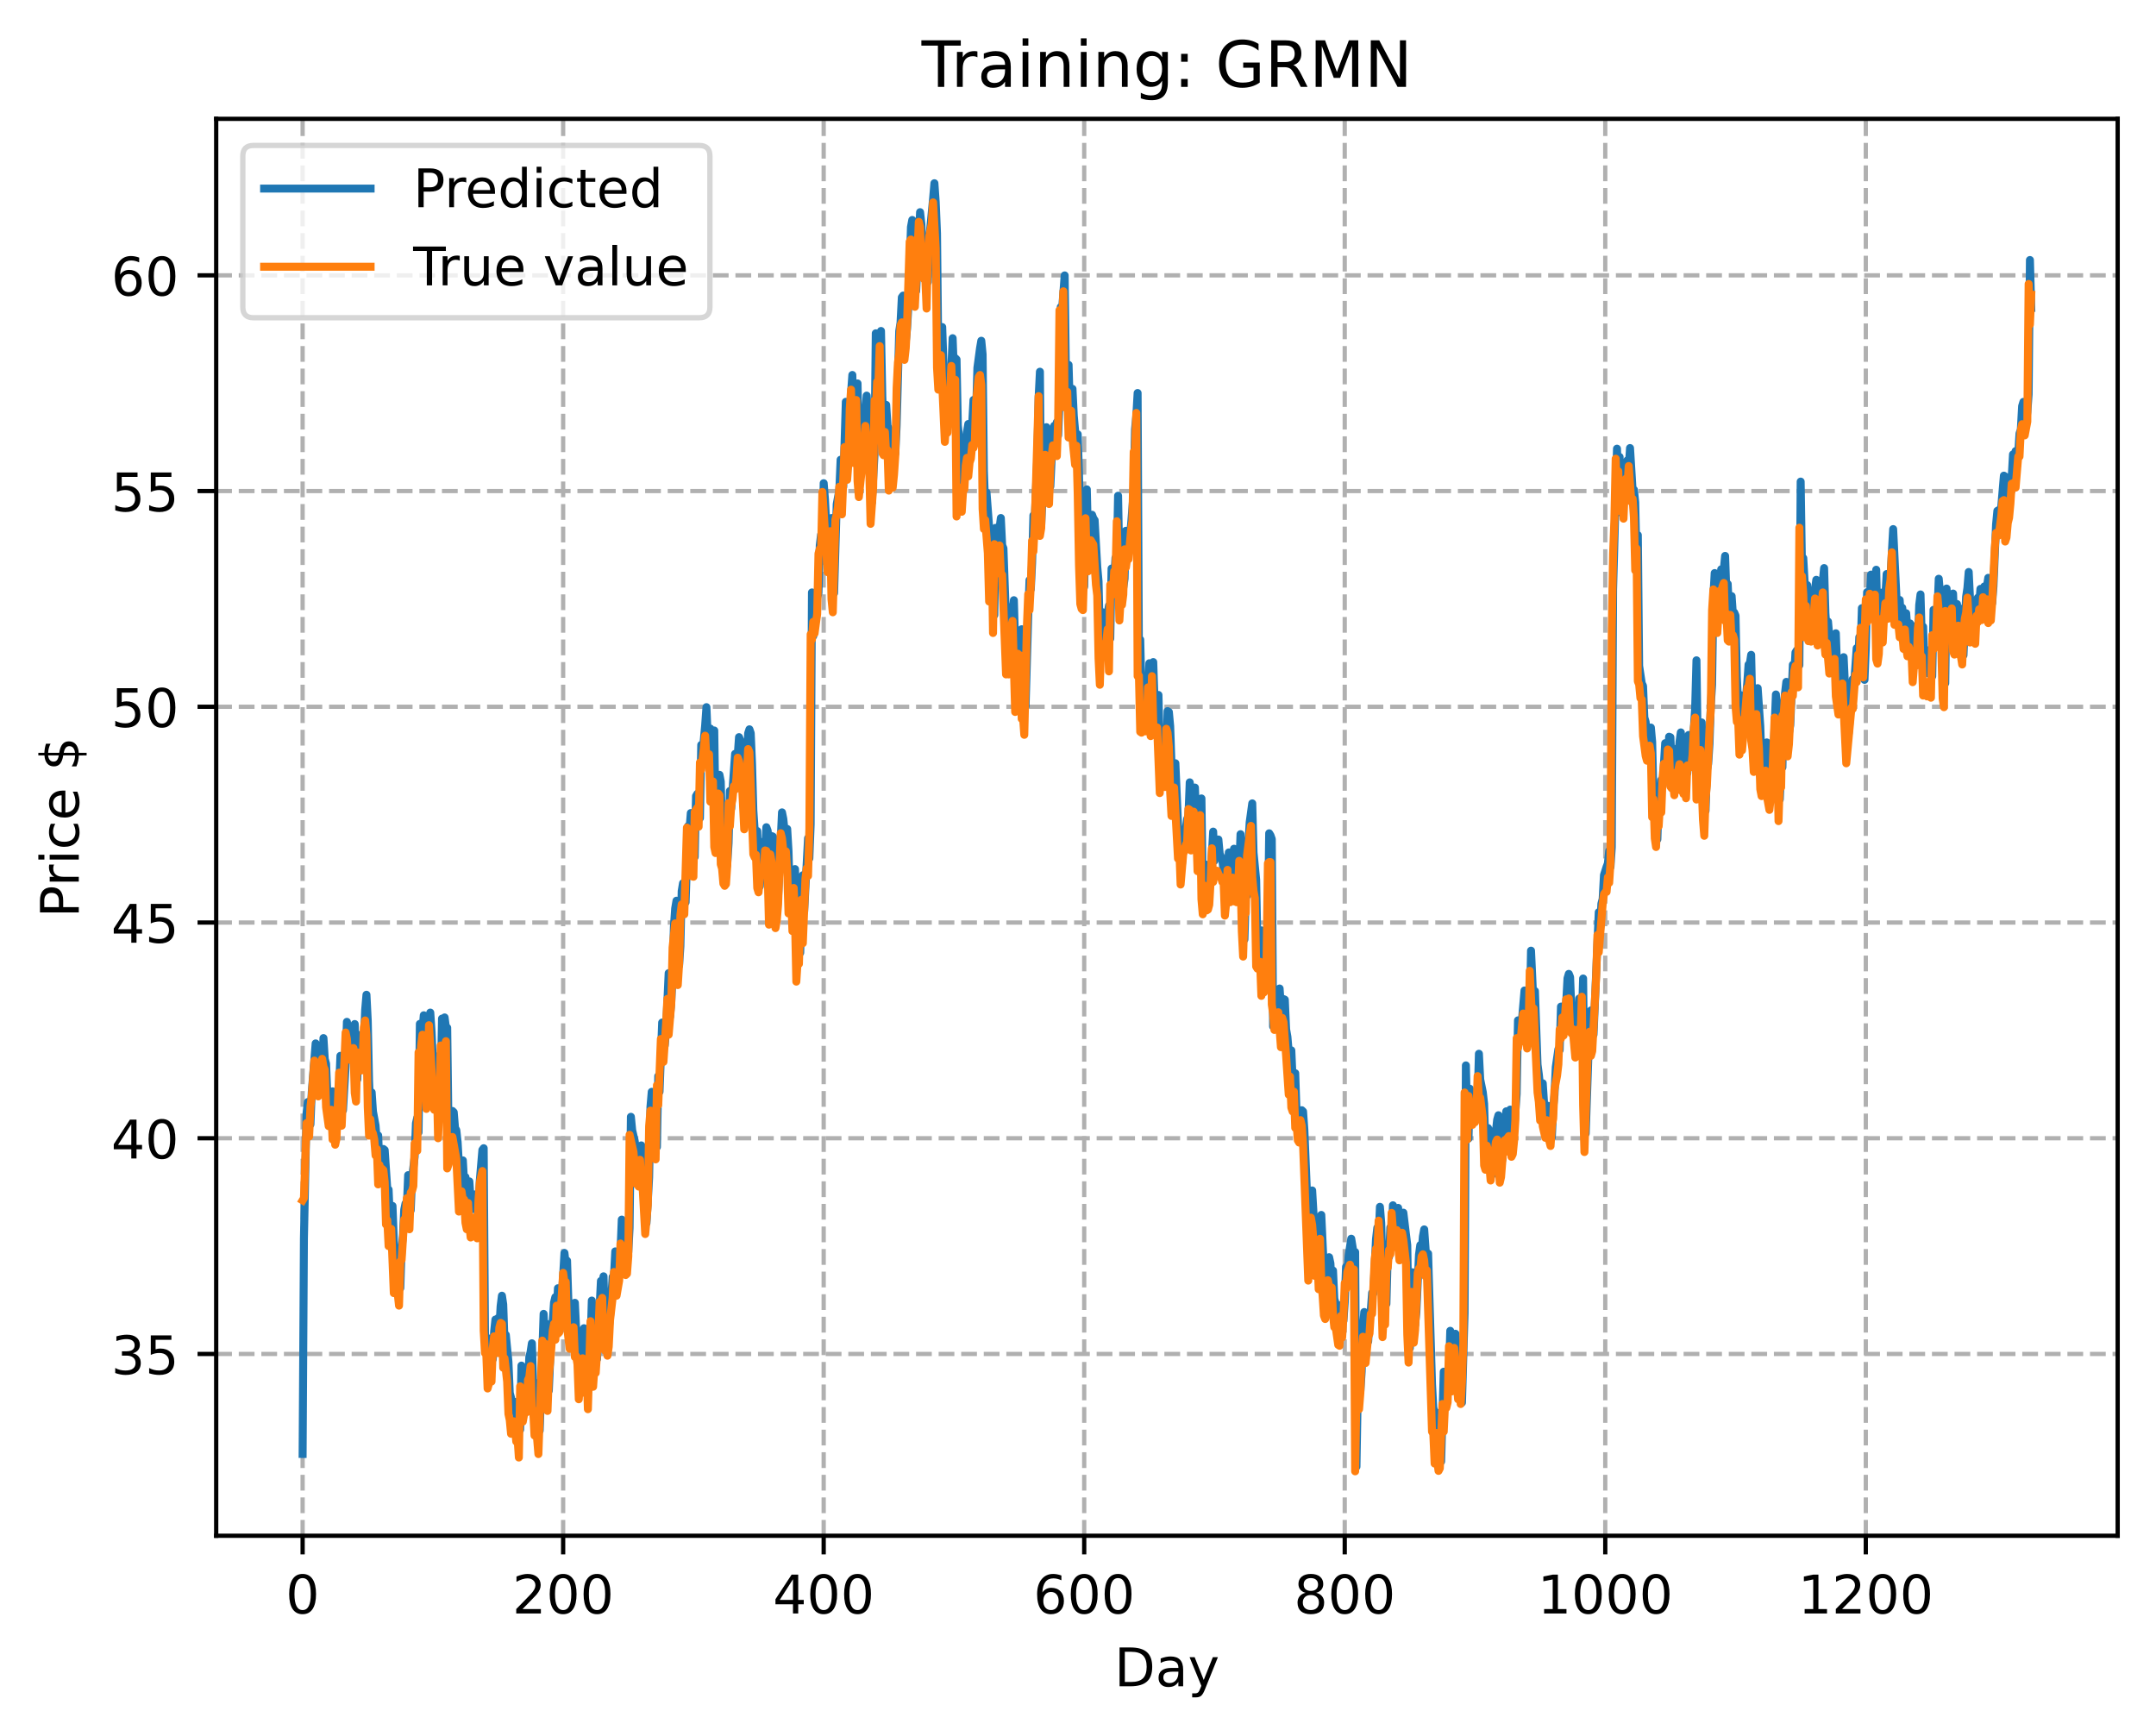 <?xml version="1.0" encoding="utf-8" standalone="no"?>
<!DOCTYPE svg PUBLIC "-//W3C//DTD SVG 1.1//EN"
  "http://www.w3.org/Graphics/SVG/1.1/DTD/svg11.dtd">
<!-- Created with matplotlib (https://matplotlib.org/) -->
<svg height="325.986pt" version="1.1" viewBox="0 0 404.923 325.986" width="404.923pt" xmlns="http://www.w3.org/2000/svg" xmlns:xlink="http://www.w3.org/1999/xlink">
 <defs>
  <style type="text/css">
*{stroke-linecap:butt;stroke-linejoin:round;}
  </style>
 </defs>
 <g id="figure_1">
  <g id="patch_1">
   <path d="M 0 325.986 
L 404.923 325.986 
L 404.923 0 
L 0 0 
z
" style="fill:#ffffff;"/>
  </g>
  <g id="axes_1">
   <g id="patch_2">
    <path d="M 40.603 288.43 
L 397.723 288.43 
L 397.723 22.318 
L 40.603 22.318 
z
" style="fill:#ffffff;"/>
   </g>
   <g id="matplotlib.axis_1">
    <g id="xtick_1">
     <g id="line2d_1">
      <path clip-path="url(#pc71346c15c)" d="M 56.836 288.43 
L 56.836 22.318 
" style="fill:none;stroke:#b0b0b0;stroke-dasharray:2.96,1.28;stroke-dashoffset:0;stroke-width:0.8;"/>
     </g>
     <g id="line2d_2">
      <defs>
       <path d="M 0 0 
L 0 3.5 
" id="md00e069f7a" style="stroke:#000000;stroke-width:0.8;"/>
      </defs>
      <g>
       <use style="stroke:#000000;stroke-width:0.8;" x="56.836" xlink:href="#md00e069f7a" y="288.43"/>
      </g>
     </g>
     <g id="text_1">
      <!-- 0 -->
      <defs>
       <path d="M 31.781 66.406 
Q 24.172 66.406 20.328 58.906 
Q 16.5 51.422 16.5 36.375 
Q 16.5 21.391 20.328 13.891 
Q 24.172 6.391 31.781 6.391 
Q 39.453 6.391 43.281 13.891 
Q 47.125 21.391 47.125 36.375 
Q 47.125 51.422 43.281 58.906 
Q 39.453 66.406 31.781 66.406 
z
M 31.781 74.219 
Q 44.047 74.219 50.516 64.516 
Q 56.984 54.828 56.984 36.375 
Q 56.984 17.969 50.516 8.266 
Q 44.047 -1.422 31.781 -1.422 
Q 19.531 -1.422 13.062 8.266 
Q 6.594 17.969 6.594 36.375 
Q 6.594 54.828 13.062 64.516 
Q 19.531 74.219 31.781 74.219 
z
" id="DejaVuSans-48"/>
      </defs>
      <g transform="translate(53.655 303.029)scale(0.1 -0.1)">
       <use xlink:href="#DejaVuSans-48"/>
      </g>
     </g>
    </g>
    <g id="xtick_2">
     <g id="line2d_3">
      <path clip-path="url(#pc71346c15c)" d="M 105.766 288.43 
L 105.766 22.318 
" style="fill:none;stroke:#b0b0b0;stroke-dasharray:2.96,1.28;stroke-dashoffset:0;stroke-width:0.8;"/>
     </g>
     <g id="line2d_4">
      <g>
       <use style="stroke:#000000;stroke-width:0.8;" x="105.766" xlink:href="#md00e069f7a" y="288.43"/>
      </g>
     </g>
     <g id="text_2">
      <!-- 200 -->
      <defs>
       <path d="M 19.188 8.297 
L 53.609 8.297 
L 53.609 0 
L 7.328 0 
L 7.328 8.297 
Q 12.938 14.109 22.625 23.891 
Q 32.328 33.688 34.812 36.531 
Q 39.547 41.844 41.422 45.531 
Q 43.312 49.219 43.312 52.781 
Q 43.312 58.594 39.234 62.25 
Q 35.156 65.922 28.609 65.922 
Q 23.969 65.922 18.812 64.312 
Q 13.672 62.703 7.812 59.422 
L 7.812 69.391 
Q 13.766 71.781 18.938 73 
Q 24.125 74.219 28.422 74.219 
Q 39.75 74.219 46.484 68.547 
Q 53.219 62.891 53.219 53.422 
Q 53.219 48.922 51.531 44.891 
Q 49.859 40.875 45.406 35.406 
Q 44.188 33.984 37.641 27.219 
Q 31.109 20.453 19.188 8.297 
z
" id="DejaVuSans-50"/>
      </defs>
      <g transform="translate(96.223 303.029)scale(0.1 -0.1)">
       <use xlink:href="#DejaVuSans-50"/>
       <use x="63.623" xlink:href="#DejaVuSans-48"/>
       <use x="127.246" xlink:href="#DejaVuSans-48"/>
      </g>
     </g>
    </g>
    <g id="xtick_3">
     <g id="line2d_5">
      <path clip-path="url(#pc71346c15c)" d="M 154.697 288.43 
L 154.697 22.318 
" style="fill:none;stroke:#b0b0b0;stroke-dasharray:2.96,1.28;stroke-dashoffset:0;stroke-width:0.8;"/>
     </g>
     <g id="line2d_6">
      <g>
       <use style="stroke:#000000;stroke-width:0.8;" x="154.697" xlink:href="#md00e069f7a" y="288.43"/>
      </g>
     </g>
     <g id="text_3">
      <!-- 400 -->
      <defs>
       <path d="M 37.797 64.312 
L 12.891 25.391 
L 37.797 25.391 
z
M 35.203 72.906 
L 47.609 72.906 
L 47.609 25.391 
L 58.016 25.391 
L 58.016 17.188 
L 47.609 17.188 
L 47.609 0 
L 37.797 0 
L 37.797 17.188 
L 4.891 17.188 
L 4.891 26.703 
z
" id="DejaVuSans-52"/>
      </defs>
      <g transform="translate(145.153 303.029)scale(0.1 -0.1)">
       <use xlink:href="#DejaVuSans-52"/>
       <use x="63.623" xlink:href="#DejaVuSans-48"/>
       <use x="127.246" xlink:href="#DejaVuSans-48"/>
      </g>
     </g>
    </g>
    <g id="xtick_4">
     <g id="line2d_7">
      <path clip-path="url(#pc71346c15c)" d="M 203.628 288.43 
L 203.628 22.318 
" style="fill:none;stroke:#b0b0b0;stroke-dasharray:2.96,1.28;stroke-dashoffset:0;stroke-width:0.8;"/>
     </g>
     <g id="line2d_8">
      <g>
       <use style="stroke:#000000;stroke-width:0.8;" x="203.628" xlink:href="#md00e069f7a" y="288.43"/>
      </g>
     </g>
     <g id="text_4">
      <!-- 600 -->
      <defs>
       <path d="M 33.016 40.375 
Q 26.375 40.375 22.484 35.828 
Q 18.609 31.297 18.609 23.391 
Q 18.609 15.531 22.484 10.953 
Q 26.375 6.391 33.016 6.391 
Q 39.656 6.391 43.531 10.953 
Q 47.406 15.531 47.406 23.391 
Q 47.406 31.297 43.531 35.828 
Q 39.656 40.375 33.016 40.375 
z
M 52.594 71.297 
L 52.594 62.312 
Q 48.875 64.062 45.094 64.984 
Q 41.312 65.922 37.594 65.922 
Q 27.828 65.922 22.672 59.328 
Q 17.531 52.734 16.797 39.406 
Q 19.672 43.656 24.016 45.922 
Q 28.375 48.188 33.594 48.188 
Q 44.578 48.188 50.953 41.516 
Q 57.328 34.859 57.328 23.391 
Q 57.328 12.156 50.688 5.359 
Q 44.047 -1.422 33.016 -1.422 
Q 20.359 -1.422 13.672 8.266 
Q 6.984 17.969 6.984 36.375 
Q 6.984 53.656 15.188 63.938 
Q 23.391 74.219 37.203 74.219 
Q 40.922 74.219 44.703 73.484 
Q 48.484 72.75 52.594 71.297 
z
" id="DejaVuSans-54"/>
      </defs>
      <g transform="translate(194.084 303.029)scale(0.1 -0.1)">
       <use xlink:href="#DejaVuSans-54"/>
       <use x="63.623" xlink:href="#DejaVuSans-48"/>
       <use x="127.246" xlink:href="#DejaVuSans-48"/>
      </g>
     </g>
    </g>
    <g id="xtick_5">
     <g id="line2d_9">
      <path clip-path="url(#pc71346c15c)" d="M 252.558 288.43 
L 252.558 22.318 
" style="fill:none;stroke:#b0b0b0;stroke-dasharray:2.96,1.28;stroke-dashoffset:0;stroke-width:0.8;"/>
     </g>
     <g id="line2d_10">
      <g>
       <use style="stroke:#000000;stroke-width:0.8;" x="252.558" xlink:href="#md00e069f7a" y="288.43"/>
      </g>
     </g>
     <g id="text_5">
      <!-- 800 -->
      <defs>
       <path d="M 31.781 34.625 
Q 24.75 34.625 20.719 30.859 
Q 16.703 27.094 16.703 20.516 
Q 16.703 13.922 20.719 10.156 
Q 24.75 6.391 31.781 6.391 
Q 38.812 6.391 42.859 10.172 
Q 46.922 13.969 46.922 20.516 
Q 46.922 27.094 42.891 30.859 
Q 38.875 34.625 31.781 34.625 
z
M 21.922 38.812 
Q 15.578 40.375 12.031 44.719 
Q 8.5 49.078 8.5 55.328 
Q 8.5 64.062 14.719 69.141 
Q 20.953 74.219 31.781 74.219 
Q 42.672 74.219 48.875 69.141 
Q 55.078 64.062 55.078 55.328 
Q 55.078 49.078 51.531 44.719 
Q 48 40.375 41.703 38.812 
Q 48.828 37.156 52.797 32.312 
Q 56.781 27.484 56.781 20.516 
Q 56.781 9.906 50.312 4.234 
Q 43.844 -1.422 31.781 -1.422 
Q 19.734 -1.422 13.25 4.234 
Q 6.781 9.906 6.781 20.516 
Q 6.781 27.484 10.781 32.312 
Q 14.797 37.156 21.922 38.812 
z
M 18.312 54.391 
Q 18.312 48.734 21.844 45.562 
Q 25.391 42.391 31.781 42.391 
Q 38.141 42.391 41.719 45.562 
Q 45.312 48.734 45.312 54.391 
Q 45.312 60.062 41.719 63.234 
Q 38.141 66.406 31.781 66.406 
Q 25.391 66.406 21.844 63.234 
Q 18.312 60.062 18.312 54.391 
z
" id="DejaVuSans-56"/>
      </defs>
      <g transform="translate(243.015 303.029)scale(0.1 -0.1)">
       <use xlink:href="#DejaVuSans-56"/>
       <use x="63.623" xlink:href="#DejaVuSans-48"/>
       <use x="127.246" xlink:href="#DejaVuSans-48"/>
      </g>
     </g>
    </g>
    <g id="xtick_6">
     <g id="line2d_11">
      <path clip-path="url(#pc71346c15c)" d="M 301.489 288.43 
L 301.489 22.318 
" style="fill:none;stroke:#b0b0b0;stroke-dasharray:2.96,1.28;stroke-dashoffset:0;stroke-width:0.8;"/>
     </g>
     <g id="line2d_12">
      <g>
       <use style="stroke:#000000;stroke-width:0.8;" x="301.489" xlink:href="#md00e069f7a" y="288.43"/>
      </g>
     </g>
     <g id="text_6">
      <!-- 1000 -->
      <defs>
       <path d="M 12.406 8.297 
L 28.516 8.297 
L 28.516 63.922 
L 10.984 60.406 
L 10.984 69.391 
L 28.422 72.906 
L 38.281 72.906 
L 38.281 8.297 
L 54.391 8.297 
L 54.391 0 
L 12.406 0 
z
" id="DejaVuSans-49"/>
      </defs>
      <g transform="translate(288.764 303.029)scale(0.1 -0.1)">
       <use xlink:href="#DejaVuSans-49"/>
       <use x="63.623" xlink:href="#DejaVuSans-48"/>
       <use x="127.246" xlink:href="#DejaVuSans-48"/>
       <use x="190.869" xlink:href="#DejaVuSans-48"/>
      </g>
     </g>
    </g>
    <g id="xtick_7">
     <g id="line2d_13">
      <path clip-path="url(#pc71346c15c)" d="M 350.419 288.43 
L 350.419 22.318 
" style="fill:none;stroke:#b0b0b0;stroke-dasharray:2.96,1.28;stroke-dashoffset:0;stroke-width:0.8;"/>
     </g>
     <g id="line2d_14">
      <g>
       <use style="stroke:#000000;stroke-width:0.8;" x="350.419" xlink:href="#md00e069f7a" y="288.43"/>
      </g>
     </g>
     <g id="text_7">
      <!-- 1200 -->
      <g transform="translate(337.694 303.029)scale(0.1 -0.1)">
       <use xlink:href="#DejaVuSans-49"/>
       <use x="63.623" xlink:href="#DejaVuSans-50"/>
       <use x="127.246" xlink:href="#DejaVuSans-48"/>
       <use x="190.869" xlink:href="#DejaVuSans-48"/>
      </g>
     </g>
    </g>
    <g id="text_8">
     <!-- Day -->
     <defs>
      <path d="M 19.672 64.797 
L 19.672 8.109 
L 31.594 8.109 
Q 46.688 8.109 53.688 14.938 
Q 60.688 21.781 60.688 36.531 
Q 60.688 51.172 53.688 57.984 
Q 46.688 64.797 31.594 64.797 
z
M 9.812 72.906 
L 30.078 72.906 
Q 51.266 72.906 61.172 64.094 
Q 71.094 55.281 71.094 36.531 
Q 71.094 17.672 61.125 8.828 
Q 51.172 0 30.078 0 
L 9.812 0 
z
" id="DejaVuSans-68"/>
      <path d="M 34.281 27.484 
Q 23.391 27.484 19.188 25 
Q 14.984 22.516 14.984 16.5 
Q 14.984 11.719 18.141 8.906 
Q 21.297 6.109 26.703 6.109 
Q 34.188 6.109 38.703 11.406 
Q 43.219 16.703 43.219 25.484 
L 43.219 27.484 
z
M 52.203 31.203 
L 52.203 0 
L 43.219 0 
L 43.219 8.297 
Q 40.141 3.328 35.547 0.953 
Q 30.953 -1.422 24.312 -1.422 
Q 15.922 -1.422 10.953 3.297 
Q 6 8.016 6 15.922 
Q 6 25.141 12.172 29.828 
Q 18.359 34.516 30.609 34.516 
L 43.219 34.516 
L 43.219 35.406 
Q 43.219 41.609 39.141 45 
Q 35.062 48.391 27.688 48.391 
Q 23 48.391 18.547 47.266 
Q 14.109 46.141 10.016 43.891 
L 10.016 52.203 
Q 14.938 54.109 19.578 55.047 
Q 24.219 56 28.609 56 
Q 40.484 56 46.344 49.844 
Q 52.203 43.703 52.203 31.203 
z
" id="DejaVuSans-97"/>
      <path d="M 32.172 -5.078 
Q 28.375 -14.844 24.75 -17.812 
Q 21.141 -20.797 15.094 -20.797 
L 7.906 -20.797 
L 7.906 -13.281 
L 13.188 -13.281 
Q 16.891 -13.281 18.938 -11.516 
Q 21 -9.766 23.484 -3.219 
L 25.094 0.875 
L 2.984 54.688 
L 12.5 54.688 
L 29.594 11.922 
L 46.688 54.688 
L 56.203 54.688 
z
" id="DejaVuSans-121"/>
     </defs>
     <g transform="translate(209.29 316.707)scale(0.1 -0.1)">
      <use xlink:href="#DejaVuSans-68"/>
      <use x="77.002" xlink:href="#DejaVuSans-97"/>
      <use x="138.281" xlink:href="#DejaVuSans-121"/>
     </g>
    </g>
   </g>
   <g id="matplotlib.axis_2">
    <g id="ytick_1">
     <g id="line2d_15">
      <path clip-path="url(#pc71346c15c)" d="M 40.603 254.293 
L 397.723 254.293 
" style="fill:none;stroke:#b0b0b0;stroke-dasharray:2.96,1.28;stroke-dashoffset:0;stroke-width:0.8;"/>
     </g>
     <g id="line2d_16">
      <defs>
       <path d="M 0 0 
L -3.5 0 
" id="m0710e5a781" style="stroke:#000000;stroke-width:0.8;"/>
      </defs>
      <g>
       <use style="stroke:#000000;stroke-width:0.8;" x="40.603" xlink:href="#m0710e5a781" y="254.293"/>
      </g>
     </g>
     <g id="text_9">
      <!-- 35 -->
      <defs>
       <path d="M 40.578 39.312 
Q 47.656 37.797 51.625 33 
Q 55.609 28.219 55.609 21.188 
Q 55.609 10.406 48.188 4.484 
Q 40.766 -1.422 27.094 -1.422 
Q 22.516 -1.422 17.656 -0.516 
Q 12.797 0.391 7.625 2.203 
L 7.625 11.719 
Q 11.719 9.328 16.594 8.109 
Q 21.484 6.891 26.812 6.891 
Q 36.078 6.891 40.938 10.547 
Q 45.797 14.203 45.797 21.188 
Q 45.797 27.641 41.281 31.266 
Q 36.766 34.906 28.719 34.906 
L 20.219 34.906 
L 20.219 43.016 
L 29.109 43.016 
Q 36.375 43.016 40.234 45.922 
Q 44.094 48.828 44.094 54.297 
Q 44.094 59.906 40.109 62.906 
Q 36.141 65.922 28.719 65.922 
Q 24.656 65.922 20.016 65.031 
Q 15.375 64.156 9.812 62.312 
L 9.812 71.094 
Q 15.438 72.656 20.344 73.438 
Q 25.25 74.219 29.594 74.219 
Q 40.828 74.219 47.359 69.109 
Q 53.906 64.016 53.906 55.328 
Q 53.906 49.266 50.438 45.094 
Q 46.969 40.922 40.578 39.312 
z
" id="DejaVuSans-51"/>
       <path d="M 10.797 72.906 
L 49.516 72.906 
L 49.516 64.594 
L 19.828 64.594 
L 19.828 46.734 
Q 21.969 47.469 24.109 47.828 
Q 26.266 48.188 28.422 48.188 
Q 40.625 48.188 47.75 41.5 
Q 54.891 34.812 54.891 23.391 
Q 54.891 11.625 47.562 5.094 
Q 40.234 -1.422 26.906 -1.422 
Q 22.312 -1.422 17.547 -0.641 
Q 12.797 0.141 7.719 1.703 
L 7.719 11.625 
Q 12.109 9.234 16.797 8.062 
Q 21.484 6.891 26.703 6.891 
Q 35.156 6.891 40.078 11.328 
Q 45.016 15.766 45.016 23.391 
Q 45.016 31 40.078 35.438 
Q 35.156 39.891 26.703 39.891 
Q 22.75 39.891 18.812 39.016 
Q 14.891 38.141 10.797 36.281 
z
" id="DejaVuSans-53"/>
      </defs>
      <g transform="translate(20.878 258.092)scale(0.1 -0.1)">
       <use xlink:href="#DejaVuSans-51"/>
       <use x="63.623" xlink:href="#DejaVuSans-53"/>
      </g>
     </g>
    </g>
    <g id="ytick_2">
     <g id="line2d_17">
      <path clip-path="url(#pc71346c15c)" d="M 40.603 213.776 
L 397.723 213.776 
" style="fill:none;stroke:#b0b0b0;stroke-dasharray:2.96,1.28;stroke-dashoffset:0;stroke-width:0.8;"/>
     </g>
     <g id="line2d_18">
      <g>
       <use style="stroke:#000000;stroke-width:0.8;" x="40.603" xlink:href="#m0710e5a781" y="213.776"/>
      </g>
     </g>
     <g id="text_10">
      <!-- 40 -->
      <g transform="translate(20.878 217.575)scale(0.1 -0.1)">
       <use xlink:href="#DejaVuSans-52"/>
       <use x="63.623" xlink:href="#DejaVuSans-48"/>
      </g>
     </g>
    </g>
    <g id="ytick_3">
     <g id="line2d_19">
      <path clip-path="url(#pc71346c15c)" d="M 40.603 173.259 
L 397.723 173.259 
" style="fill:none;stroke:#b0b0b0;stroke-dasharray:2.96,1.28;stroke-dashoffset:0;stroke-width:0.8;"/>
     </g>
     <g id="line2d_20">
      <g>
       <use style="stroke:#000000;stroke-width:0.8;" x="40.603" xlink:href="#m0710e5a781" y="173.259"/>
      </g>
     </g>
     <g id="text_11">
      <!-- 45 -->
      <g transform="translate(20.878 177.058)scale(0.1 -0.1)">
       <use xlink:href="#DejaVuSans-52"/>
       <use x="63.623" xlink:href="#DejaVuSans-53"/>
      </g>
     </g>
    </g>
    <g id="ytick_4">
     <g id="line2d_21">
      <path clip-path="url(#pc71346c15c)" d="M 40.603 132.742 
L 397.723 132.742 
" style="fill:none;stroke:#b0b0b0;stroke-dasharray:2.96,1.28;stroke-dashoffset:0;stroke-width:0.8;"/>
     </g>
     <g id="line2d_22">
      <g>
       <use style="stroke:#000000;stroke-width:0.8;" x="40.603" xlink:href="#m0710e5a781" y="132.742"/>
      </g>
     </g>
     <g id="text_12">
      <!-- 50 -->
      <g transform="translate(20.878 136.542)scale(0.1 -0.1)">
       <use xlink:href="#DejaVuSans-53"/>
       <use x="63.623" xlink:href="#DejaVuSans-48"/>
      </g>
     </g>
    </g>
    <g id="ytick_5">
     <g id="line2d_23">
      <path clip-path="url(#pc71346c15c)" d="M 40.603 92.225 
L 397.723 92.225 
" style="fill:none;stroke:#b0b0b0;stroke-dasharray:2.96,1.28;stroke-dashoffset:0;stroke-width:0.8;"/>
     </g>
     <g id="line2d_24">
      <g>
       <use style="stroke:#000000;stroke-width:0.8;" x="40.603" xlink:href="#m0710e5a781" y="92.225"/>
      </g>
     </g>
     <g id="text_13">
      <!-- 55 -->
      <g transform="translate(20.878 96.025)scale(0.1 -0.1)">
       <use xlink:href="#DejaVuSans-53"/>
       <use x="63.623" xlink:href="#DejaVuSans-53"/>
      </g>
     </g>
    </g>
    <g id="ytick_6">
     <g id="line2d_25">
      <path clip-path="url(#pc71346c15c)" d="M 40.603 51.709 
L 397.723 51.709 
" style="fill:none;stroke:#b0b0b0;stroke-dasharray:2.96,1.28;stroke-dashoffset:0;stroke-width:0.8;"/>
     </g>
     <g id="line2d_26">
      <g>
       <use style="stroke:#000000;stroke-width:0.8;" x="40.603" xlink:href="#m0710e5a781" y="51.709"/>
      </g>
     </g>
     <g id="text_14">
      <!-- 60 -->
      <g transform="translate(20.878 55.508)scale(0.1 -0.1)">
       <use xlink:href="#DejaVuSans-54"/>
       <use x="63.623" xlink:href="#DejaVuSans-48"/>
      </g>
     </g>
    </g>
    <g id="text_15">
     <!-- Price $ -->
     <defs>
      <path d="M 19.672 64.797 
L 19.672 37.406 
L 32.078 37.406 
Q 38.969 37.406 42.719 40.969 
Q 46.484 44.531 46.484 51.125 
Q 46.484 57.672 42.719 61.234 
Q 38.969 64.797 32.078 64.797 
z
M 9.812 72.906 
L 32.078 72.906 
Q 44.344 72.906 50.609 67.359 
Q 56.891 61.812 56.891 51.125 
Q 56.891 40.328 50.609 34.812 
Q 44.344 29.297 32.078 29.297 
L 19.672 29.297 
L 19.672 0 
L 9.812 0 
z
" id="DejaVuSans-80"/>
      <path d="M 41.109 46.297 
Q 39.594 47.172 37.812 47.578 
Q 36.031 48 33.891 48 
Q 26.266 48 22.188 43.047 
Q 18.109 38.094 18.109 28.812 
L 18.109 0 
L 9.078 0 
L 9.078 54.688 
L 18.109 54.688 
L 18.109 46.188 
Q 20.953 51.172 25.484 53.578 
Q 30.031 56 36.531 56 
Q 37.453 56 38.578 55.875 
Q 39.703 55.766 41.062 55.516 
z
" id="DejaVuSans-114"/>
      <path d="M 9.422 54.688 
L 18.406 54.688 
L 18.406 0 
L 9.422 0 
z
M 9.422 75.984 
L 18.406 75.984 
L 18.406 64.594 
L 9.422 64.594 
z
" id="DejaVuSans-105"/>
      <path d="M 48.781 52.594 
L 48.781 44.188 
Q 44.969 46.297 41.141 47.344 
Q 37.312 48.391 33.406 48.391 
Q 24.656 48.391 19.812 42.844 
Q 14.984 37.312 14.984 27.297 
Q 14.984 17.281 19.812 11.734 
Q 24.656 6.203 33.406 6.203 
Q 37.312 6.203 41.141 7.25 
Q 44.969 8.297 48.781 10.406 
L 48.781 2.094 
Q 45.016 0.344 40.984 -0.531 
Q 36.969 -1.422 32.422 -1.422 
Q 20.062 -1.422 12.781 6.344 
Q 5.516 14.109 5.516 27.297 
Q 5.516 40.672 12.859 48.328 
Q 20.219 56 33.016 56 
Q 37.156 56 41.109 55.141 
Q 45.062 54.297 48.781 52.594 
z
" id="DejaVuSans-99"/>
      <path d="M 56.203 29.594 
L 56.203 25.203 
L 14.891 25.203 
Q 15.484 15.922 20.484 11.062 
Q 25.484 6.203 34.422 6.203 
Q 39.594 6.203 44.453 7.469 
Q 49.312 8.734 54.109 11.281 
L 54.109 2.781 
Q 49.266 0.734 44.188 -0.344 
Q 39.109 -1.422 33.891 -1.422 
Q 20.797 -1.422 13.156 6.188 
Q 5.516 13.812 5.516 26.812 
Q 5.516 40.234 12.766 48.109 
Q 20.016 56 32.328 56 
Q 43.359 56 49.781 48.891 
Q 56.203 41.797 56.203 29.594 
z
M 47.219 32.234 
Q 47.125 39.594 43.094 43.984 
Q 39.062 48.391 32.422 48.391 
Q 24.906 48.391 20.391 44.141 
Q 15.875 39.891 15.188 32.172 
z
" id="DejaVuSans-101"/>
      <path id="DejaVuSans-32"/>
      <path d="M 33.797 -14.703 
L 28.906 -14.703 
L 28.859 0 
Q 23.734 0.094 18.609 1.188 
Q 13.484 2.297 8.297 4.5 
L 8.297 13.281 
Q 13.281 10.156 18.375 8.562 
Q 23.484 6.984 28.906 6.938 
L 28.906 29.203 
Q 18.109 30.953 13.203 35.156 
Q 8.297 39.359 8.297 46.688 
Q 8.297 54.641 13.625 59.219 
Q 18.953 63.812 28.906 64.5 
L 28.906 75.984 
L 33.797 75.984 
L 33.797 64.656 
Q 38.328 64.453 42.578 63.688 
Q 46.828 62.938 50.875 61.625 
L 50.875 53.078 
Q 46.828 55.125 42.547 56.25 
Q 38.281 57.375 33.797 57.562 
L 33.797 36.719 
Q 44.875 35.016 50.094 30.609 
Q 55.328 26.219 55.328 18.609 
Q 55.328 10.359 49.781 5.594 
Q 44.234 0.828 33.797 0.094 
z
M 28.906 37.594 
L 28.906 57.625 
Q 23.25 56.984 20.266 54.391 
Q 17.281 51.812 17.281 47.516 
Q 17.281 43.312 20.031 40.969 
Q 22.797 38.625 28.906 37.594 
z
M 33.797 28.219 
L 33.797 7.078 
Q 39.984 7.906 43.141 10.594 
Q 46.297 13.281 46.297 17.672 
Q 46.297 21.969 43.281 24.5 
Q 40.281 27.047 33.797 28.219 
z
" id="DejaVuSans-36"/>
     </defs>
     <g transform="translate(14.798 172.342)rotate(-90)scale(0.1 -0.1)">
      <use xlink:href="#DejaVuSans-80"/>
      <use x="58.553" xlink:href="#DejaVuSans-114"/>
      <use x="99.666" xlink:href="#DejaVuSans-105"/>
      <use x="127.449" xlink:href="#DejaVuSans-99"/>
      <use x="182.43" xlink:href="#DejaVuSans-101"/>
      <use x="243.953" xlink:href="#DejaVuSans-32"/>
      <use x="275.74" xlink:href="#DejaVuSans-36"/>
     </g>
    </g>
   </g>
   <g id="line2d_27">
    <path clip-path="url(#pc71346c15c)" d="M 56.836 273.072 
L 57.081 232.586 
L 57.57 209.099 
L 57.814 206.977 
L 58.059 210.209 
L 58.304 211.181 
L 58.548 205.176 
L 59.282 195.968 
L 59.527 200.332 
L 60.016 204.298 
L 60.261 201.565 
L 60.506 200.098 
L 60.75 194.967 
L 60.995 198.888 
L 61.24 199.781 
L 61.484 205.808 
L 61.974 210.33 
L 62.218 206.649 
L 62.463 204.97 
L 62.708 212.677 
L 62.952 207.333 
L 63.197 212.653 
L 63.441 210.455 
L 63.931 198.301 
L 64.175 207.193 
L 64.42 208.512 
L 64.909 200.213 
L 65.154 191.918 
L 65.399 193.759 
L 65.643 196.657 
L 65.888 193.986 
L 66.133 196.873 
L 66.622 192.325 
L 66.867 200.846 
L 67.111 202.727 
L 67.356 194.376 
L 67.601 197.084 
L 67.845 195.972 
L 68.09 198.086 
L 68.335 196 
L 68.579 189.707 
L 68.824 186.828 
L 69.069 191.72 
L 69.313 203.024 
L 69.558 208.686 
L 69.802 205.157 
L 70.047 208.748 
L 70.536 211.385 
L 70.781 214.515 
L 71.026 213.248 
L 71.27 219.14 
L 71.515 216.115 
L 71.76 218.777 
L 72.004 215.794 
L 72.249 215.994 
L 72.738 223.353 
L 72.983 223.423 
L 73.228 229.017 
L 73.472 229.974 
L 73.717 226.483 
L 74.206 239.221 
L 74.451 235.282 
L 74.696 241.593 
L 74.94 242.102 
L 75.185 241.92 
L 75.429 234.449 
L 75.674 232.17 
L 75.919 227.19 
L 76.163 226.032 
L 76.408 226.749 
L 76.653 220.708 
L 76.897 222.835 
L 77.142 227.298 
L 77.387 221.28 
L 77.876 217.26 
L 78.121 210.971 
L 78.365 209.918 
L 78.61 212.682 
L 78.855 192.293 
L 79.099 196.466 
L 79.589 190.679 
L 79.833 201.523 
L 80.078 199.925 
L 80.323 204.867 
L 80.567 199.14 
L 80.812 190.177 
L 81.056 193.804 
L 81.546 204.958 
L 81.79 206.267 
L 82.035 203.623 
L 82.28 198.369 
L 82.524 209.461 
L 82.769 204.086 
L 83.014 191.309 
L 83.258 193.348 
L 83.503 191.089 
L 83.748 192.98 
L 83.992 193.025 
L 84.237 212.297 
L 84.482 212.867 
L 84.971 208.649 
L 85.216 208.893 
L 85.46 211.825 
L 85.705 212.266 
L 85.95 214.547 
L 86.439 223.189 
L 86.684 219.651 
L 86.928 217.936 
L 87.173 222.308 
L 87.417 221.061 
L 87.662 225.001 
L 87.907 226.417 
L 88.151 221.881 
L 88.396 225.328 
L 88.641 227.108 
L 88.885 226.605 
L 89.13 224.327 
L 89.375 224.907 
L 89.619 226.29 
L 89.864 229.201 
L 90.109 221.758 
L 90.598 215.975 
L 90.843 215.652 
L 91.087 250.525 
L 91.332 252.077 
L 91.577 251.319 
L 91.821 255.874 
L 92.066 255.878 
L 92.311 251.831 
L 92.555 255.26 
L 92.8 250.102 
L 93.044 247.829 
L 93.289 248.418 
L 93.534 247.564 
L 93.778 249.621 
L 94.023 245.304 
L 94.268 243.352 
L 94.512 244.977 
L 94.757 252.187 
L 95.002 250.707 
L 95.491 255.771 
L 95.736 261.597 
L 95.98 262.525 
L 96.225 264.901 
L 96.47 264.783 
L 96.714 263.292 
L 96.959 265.379 
L 97.204 268.506 
L 97.448 265.826 
L 97.693 268.507 
L 97.938 256.478 
L 98.182 262.121 
L 98.427 263.239 
L 98.672 262.669 
L 98.916 259.872 
L 99.161 260.957 
L 99.405 254.887 
L 99.65 253.903 
L 99.895 252.289 
L 100.139 260.047 
L 100.384 259.589 
L 100.629 265.508 
L 100.873 261.596 
L 101.118 266.675 
L 101.363 268.684 
L 102.097 246.763 
L 102.341 252.519 
L 102.586 248.597 
L 102.831 251.656 
L 103.075 261.174 
L 103.565 249.896 
L 103.809 248.149 
L 104.054 244.613 
L 104.299 243.618 
L 104.543 246.791 
L 104.788 241.948 
L 105.032 246.23 
L 105.277 246.022 
L 105.522 243.661 
L 106.011 235.321 
L 106.256 237.496 
L 106.5 236.778 
L 106.745 244.289 
L 107.234 251.504 
L 107.479 246.426 
L 107.724 250.187 
L 107.968 244.685 
L 108.213 249.794 
L 108.458 250.697 
L 108.702 252.13 
L 108.947 258.358 
L 109.192 256.286 
L 109.436 250.823 
L 109.681 249.456 
L 109.926 254.961 
L 110.17 257.021 
L 110.415 254.313 
L 110.66 260.755 
L 111.149 244.262 
L 111.638 257.001 
L 111.883 253.537 
L 112.127 255.247 
L 112.861 240.574 
L 113.106 241.305 
L 113.351 239.71 
L 113.595 248.134 
L 113.84 250.685 
L 114.085 247.292 
L 114.329 249.772 
L 114.574 247.236 
L 115.063 239.815 
L 115.308 239.727 
L 115.553 235.029 
L 115.797 238.256 
L 116.042 239.611 
L 116.531 235.173 
L 116.776 229.06 
L 117.02 230.499 
L 117.265 234.39 
L 117.51 232.94 
L 117.754 236.29 
L 117.999 235.16 
L 118.244 230.593 
L 118.488 209.75 
L 118.733 212.269 
L 119.222 214.396 
L 119.712 219.858 
L 119.956 216.902 
L 120.201 218.764 
L 120.446 215.121 
L 120.69 218.44 
L 120.935 220.231 
L 121.18 223.032 
L 121.424 229.716 
L 121.914 221.135 
L 122.158 207.945 
L 122.403 205.059 
L 122.648 205.765 
L 122.892 207.621 
L 123.137 213.689 
L 123.381 215.414 
L 123.626 202.108 
L 123.871 205.037 
L 124.36 192.048 
L 124.605 193.323 
L 124.849 196.339 
L 125.094 193.497 
L 125.583 182.766 
L 125.828 190.976 
L 126.073 188.214 
L 126.317 183.308 
L 126.562 174.127 
L 126.807 170.618 
L 127.051 169.165 
L 127.296 178.994 
L 127.541 181.339 
L 127.785 177.738 
L 128.03 167.37 
L 128.275 165.885 
L 128.519 169.432 
L 128.764 169.466 
L 129.253 155.125 
L 129.498 155.799 
L 129.742 152.698 
L 130.232 160.613 
L 130.476 160.938 
L 130.721 149.513 
L 130.966 149.097 
L 131.21 149.332 
L 131.455 153.657 
L 131.7 139.901 
L 131.944 141.513 
L 132.434 136.26 
L 132.678 132.813 
L 132.923 138.651 
L 133.412 136.834 
L 133.657 145.745 
L 133.902 143.286 
L 134.146 137.195 
L 134.391 154.104 
L 134.636 156.197 
L 134.88 147.072 
L 135.125 145.519 
L 135.369 146.798 
L 135.614 157.226 
L 135.859 158.866 
L 136.103 163.492 
L 136.348 163.483 
L 136.593 162.127 
L 136.837 158.336 
L 137.082 148.549 
L 137.327 151.863 
L 138.061 141.578 
L 138.305 143.605 
L 138.55 141.959 
L 138.795 138.444 
L 139.039 139.043 
L 139.529 142.266 
L 140.018 154.153 
L 140.507 137.734 
L 140.752 136.975 
L 140.996 137.703 
L 141.241 143.41 
L 141.486 152.198 
L 141.73 155.824 
L 141.975 157.263 
L 142.22 156.08 
L 142.464 165.8 
L 142.709 166.448 
L 143.198 158.556 
L 143.443 158.03 
L 143.688 159.983 
L 143.932 155.362 
L 144.177 156.022 
L 144.422 159.654 
L 144.666 170.279 
L 144.911 157.013 
L 145.156 157.122 
L 145.4 163.345 
L 145.89 170.563 
L 146.134 168.586 
L 146.868 152.573 
L 147.113 153.786 
L 147.357 156.125 
L 147.602 156.865 
L 147.847 155.686 
L 148.091 159.833 
L 148.336 168.589 
L 148.581 167.587 
L 148.825 163.81 
L 149.07 171.54 
L 149.315 163.225 
L 149.804 178.934 
L 150.049 176.194 
L 150.293 178.932 
L 150.538 168.328 
L 150.783 164.384 
L 151.027 171.254 
L 151.761 157.432 
L 152.006 161.227 
L 152.251 154.808 
L 152.495 111.266 
L 152.74 119.459 
L 152.984 113.125 
L 153.229 115.76 
L 153.474 112.171 
L 153.718 111.39 
L 153.963 102.417 
L 154.208 100.41 
L 154.452 103.461 
L 154.697 90.748 
L 154.942 93.824 
L 155.186 98.566 
L 155.431 100.041 
L 155.676 104.381 
L 156.165 97.297 
L 156.41 109.245 
L 156.654 111.391 
L 157.144 94.69 
L 157.633 92.07 
L 157.878 86.342 
L 158.122 87.818 
L 158.367 91.449 
L 158.856 75.466 
L 159.101 81.938 
L 159.345 84.738 
L 159.59 82.954 
L 159.835 73.876 
L 160.079 70.425 
L 160.324 80.53 
L 160.569 83.135 
L 160.813 75.908 
L 161.058 72.017 
L 161.303 84.941 
L 161.547 88.329 
L 162.281 80.458 
L 162.771 74.301 
L 163.505 83.898 
L 163.749 94.393 
L 164.239 85.424 
L 164.483 62.597 
L 164.728 71.171 
L 164.972 64.827 
L 165.217 68.794 
L 165.462 62.16 
L 165.706 74.482 
L 165.951 80.198 
L 166.196 82.6 
L 166.44 76.043 
L 166.685 79.966 
L 166.93 80.558 
L 167.174 87.586 
L 167.664 83.002 
L 167.908 85.412 
L 168.153 85.155 
L 168.398 79.958 
L 168.887 62.172 
L 169.132 60.603 
L 169.376 55.841 
L 169.621 55.519 
L 169.866 58.122 
L 170.11 64.178 
L 170.355 61.724 
L 170.6 57.555 
L 171.089 42.643 
L 171.333 41.315 
L 171.578 42.289 
L 172.067 54.651 
L 172.801 39.849 
L 173.046 42.09 
L 173.291 47.809 
L 173.535 45.996 
L 174.025 48.092 
L 174.269 52.957 
L 174.514 44.963 
L 175.248 37.287 
L 175.493 34.414 
L 175.737 37.943 
L 175.982 43.846 
L 176.227 66.573 
L 176.471 71.09 
L 176.716 68.012 
L 176.96 61.425 
L 177.205 68.715 
L 177.45 71.74 
L 177.694 77.064 
L 177.939 73.359 
L 178.184 75.367 
L 178.428 70.349 
L 178.673 69.108 
L 178.918 63.519 
L 179.162 70 
L 179.407 67.262 
L 179.652 67.513 
L 179.896 79.884 
L 180.141 82.111 
L 180.386 88.187 
L 180.63 85.857 
L 180.875 90.645 
L 181.364 84.754 
L 181.609 81.139 
L 181.854 79.632 
L 182.098 84.07 
L 182.588 79.619 
L 182.832 75.118 
L 183.321 77.449 
L 183.566 69.087 
L 184.055 65.421 
L 184.3 63.997 
L 184.545 66.547 
L 184.789 88.462 
L 185.034 95.388 
L 185.279 92.483 
L 185.768 98.934 
L 186.013 107.912 
L 186.257 101.81 
L 186.502 99.795 
L 186.747 115.511 
L 186.991 99.14 
L 187.236 105.248 
L 187.481 101.217 
L 187.97 97.293 
L 188.215 102.383 
L 188.459 102.986 
L 188.948 116.683 
L 189.193 120.949 
L 189.438 118.631 
L 189.682 122.202 
L 189.927 113.975 
L 190.172 115.251 
L 190.416 112.727 
L 190.906 129.721 
L 191.15 128.028 
L 191.395 118.963 
L 191.64 127.014 
L 191.884 118.179 
L 192.129 131.044 
L 192.374 130.071 
L 192.618 132.641 
L 193.108 115.901 
L 193.352 108.956 
L 193.597 110.652 
L 193.842 105.707 
L 194.086 96.8 
L 194.331 97.583 
L 194.82 86.13 
L 195.065 74.645 
L 195.309 69.814 
L 195.554 98.694 
L 195.799 93.129 
L 196.043 83.062 
L 196.288 80.737 
L 196.533 80.23 
L 196.777 82.107 
L 197.267 91.356 
L 197.756 81.14 
L 198.001 79.968 
L 198.245 80.356 
L 198.49 79.284 
L 198.735 81.767 
L 198.979 75.534 
L 199.224 57.658 
L 199.469 58.258 
L 199.958 51.727 
L 200.203 71.34 
L 200.447 70.884 
L 200.692 68.523 
L 200.936 77.018 
L 201.181 76.49 
L 201.426 73.031 
L 201.67 78.093 
L 202.16 83.564 
L 202.404 81.558 
L 202.649 89.221 
L 203.138 109.794 
L 203.383 110.903 
L 203.628 110.174 
L 203.872 98.28 
L 204.117 91.912 
L 204.362 102.022 
L 204.606 104.886 
L 204.851 102.868 
L 205.096 96.677 
L 205.34 97.357 
L 205.585 97.695 
L 206.074 106.406 
L 206.319 109.195 
L 206.563 119.696 
L 206.808 123.563 
L 207.053 114.984 
L 207.297 115.655 
L 207.787 119.498 
L 208.031 115.284 
L 208.276 113.732 
L 208.521 119.938 
L 208.765 106.78 
L 209.01 108.428 
L 209.255 108.97 
L 209.499 104.78 
L 209.744 105.224 
L 209.989 93.108 
L 210.233 106.406 
L 210.478 111.586 
L 210.723 109.268 
L 210.967 110.389 
L 211.212 108.663 
L 211.457 99.689 
L 211.701 103.103 
L 211.946 100.401 
L 212.191 100.679 
L 212.435 98.473 
L 212.924 92.277 
L 213.169 80.66 
L 213.414 78.081 
L 213.658 73.811 
L 213.903 123.447 
L 214.148 120.13 
L 214.392 130.423 
L 214.637 133.342 
L 214.882 132.24 
L 215.126 133.543 
L 215.371 133.292 
L 215.616 131.139 
L 215.86 124.567 
L 216.35 135.062 
L 216.594 124.347 
L 216.839 131.72 
L 217.084 134.701 
L 217.328 134.33 
L 217.573 130.523 
L 217.818 140.296 
L 218.062 144.752 
L 218.307 140.98 
L 218.551 142.647 
L 218.796 140.744 
L 219.041 143.488 
L 219.285 133.558 
L 219.53 133.718 
L 219.775 136.393 
L 220.264 150.977 
L 220.509 148.744 
L 220.753 143.348 
L 221.487 160.338 
L 221.977 162.256 
L 222.466 156.304 
L 222.711 155.657 
L 222.955 153.81 
L 223.2 153.312 
L 223.445 146.936 
L 223.689 148.652 
L 223.934 155.841 
L 224.179 149.378 
L 224.423 147.916 
L 224.668 154.146 
L 224.912 151.767 
L 225.157 159.223 
L 225.402 157.338 
L 225.646 149.958 
L 225.891 167.781 
L 226.136 167.371 
L 226.38 162.356 
L 226.625 164.074 
L 226.87 167.735 
L 227.114 166.839 
L 227.359 164.803 
L 227.848 156.186 
L 228.093 161.662 
L 228.582 158.036 
L 228.827 157.668 
L 229.072 160.355 
L 229.561 161.455 
L 229.806 163.504 
L 230.05 162.395 
L 230.295 167.944 
L 230.539 166.192 
L 230.784 160.099 
L 231.029 165.203 
L 231.273 166.37 
L 231.518 165.225 
L 231.763 159.406 
L 232.007 164.415 
L 232.252 164.543 
L 232.497 165.367 
L 232.741 163.268 
L 232.986 156.671 
L 233.231 160.313 
L 233.475 171.424 
L 233.72 176.438 
L 233.965 168.401 
L 234.209 168.206 
L 234.454 158.904 
L 234.699 154.47 
L 235.188 150.884 
L 235.433 160.123 
L 235.922 165.231 
L 236.167 177.92 
L 236.411 178.18 
L 236.9 174.735 
L 237.145 182.868 
L 237.39 181.019 
L 237.634 183.314 
L 237.879 179.781 
L 238.124 174.091 
L 238.368 156.503 
L 238.613 156.901 
L 238.858 157.599 
L 239.102 192.778 
L 239.347 188.696 
L 239.592 191.258 
L 240.081 186.41 
L 240.326 185.656 
L 240.815 192.707 
L 241.06 187.635 
L 241.304 187.749 
L 241.549 193.332 
L 241.794 194.735 
L 242.283 200.425 
L 242.527 197.273 
L 242.772 202.832 
L 243.017 204.851 
L 243.261 201.561 
L 243.506 209.003 
L 243.751 208.718 
L 244.24 212.006 
L 244.485 208.514 
L 244.729 208.747 
L 244.974 212.159 
L 245.463 224.073 
L 245.708 237.263 
L 245.953 234.194 
L 246.197 227.134 
L 246.442 223.583 
L 247.176 236.252 
L 247.421 231.777 
L 247.665 230.725 
L 247.91 237.939 
L 248.155 228.179 
L 248.644 238.682 
L 248.888 244.859 
L 249.133 245.994 
L 249.622 236.121 
L 249.867 237.266 
L 250.112 241.606 
L 250.356 238.628 
L 250.601 243.925 
L 250.846 244.823 
L 251.09 246.478 
L 251.335 246.292 
L 251.824 250.673 
L 252.069 244.979 
L 252.314 248.069 
L 252.558 244.536 
L 252.803 237.92 
L 253.048 239.324 
L 253.292 235.794 
L 253.782 232.645 
L 254.271 235.708 
L 254.515 235.145 
L 254.76 275.454 
L 255.005 261.23 
L 255.249 258.985 
L 255.494 261.311 
L 255.739 257.577 
L 255.983 249.284 
L 256.228 246.416 
L 256.473 248.109 
L 256.717 252.246 
L 256.962 251.935 
L 257.207 247.629 
L 257.451 246.122 
L 257.696 242.818 
L 257.941 242.903 
L 258.43 232.733 
L 258.675 230.593 
L 258.919 232.735 
L 259.164 226.655 
L 259.409 229.672 
L 259.898 247.204 
L 260.143 243.446 
L 260.387 244.884 
L 260.632 235.597 
L 260.876 236.062 
L 261.121 230.539 
L 261.366 232.461 
L 261.61 226.371 
L 262.1 230.513 
L 262.344 227.589 
L 262.589 226.855 
L 262.834 230.867 
L 263.078 232.927 
L 263.323 228.921 
L 263.568 227.755 
L 264.302 233.852 
L 264.546 248.536 
L 264.791 253.181 
L 265.28 238.948 
L 265.525 246.321 
L 265.77 248.865 
L 266.014 246.376 
L 266.503 235.644 
L 266.748 233.848 
L 266.993 235.093 
L 267.237 232.225 
L 267.482 230.9 
L 267.971 237.846 
L 268.216 235.437 
L 268.95 259.944 
L 269.195 264.42 
L 269.439 265.242 
L 269.684 269.902 
L 269.929 265.374 
L 270.173 272.021 
L 270.663 274.482 
L 271.152 257.622 
L 271.397 263.684 
L 271.641 259.047 
L 271.886 259.633 
L 272.131 258.233 
L 272.375 249.944 
L 272.62 251.571 
L 272.864 258.413 
L 273.109 256.477 
L 273.354 250.496 
L 273.598 255.336 
L 273.843 257.508 
L 274.088 260.704 
L 274.332 256.307 
L 274.577 263.428 
L 275.066 246.622 
L 275.311 200.096 
L 275.556 210.591 
L 275.8 213.836 
L 276.045 204.471 
L 276.534 209.153 
L 276.779 210.402 
L 277.024 207.586 
L 277.268 208.585 
L 277.513 206.75 
L 277.758 197.909 
L 278.002 202.727 
L 278.491 205.152 
L 278.736 207.304 
L 278.981 215.772 
L 279.225 215.996 
L 279.47 211.862 
L 279.715 212.403 
L 280.204 220.657 
L 280.693 213.497 
L 280.938 212.636 
L 281.183 210.321 
L 281.427 209.457 
L 281.917 218.916 
L 282.161 217.637 
L 282.895 208.72 
L 283.14 213.641 
L 283.629 208.398 
L 284.118 213.494 
L 284.363 212.262 
L 284.852 205.444 
L 285.097 191.635 
L 285.342 193.651 
L 285.831 191.712 
L 286.32 186.031 
L 286.565 190.72 
L 286.81 187.03 
L 287.054 193.493 
L 287.299 191.56 
L 287.544 178.548 
L 288.033 189.188 
L 288.278 186.135 
L 288.767 199.928 
L 289.012 201.806 
L 289.501 206.45 
L 289.746 203.455 
L 289.99 207.112 
L 290.235 208.612 
L 290.479 211.665 
L 290.724 207.684 
L 290.969 210.405 
L 291.213 211.248 
L 291.458 213.585 
L 291.703 208.037 
L 291.947 205.726 
L 292.192 200.417 
L 292.681 197.071 
L 292.926 197.219 
L 293.171 189.053 
L 293.415 191.998 
L 293.66 188.935 
L 293.905 192.867 
L 294.394 183.749 
L 294.639 182.909 
L 294.883 183.513 
L 295.128 189.851 
L 295.373 191.02 
L 295.617 190.513 
L 295.862 192.315 
L 296.106 197.29 
L 296.351 193.511 
L 296.596 187.533 
L 297.085 191.583 
L 297.33 183.777 
L 297.574 205.122 
L 297.819 212.879 
L 298.553 191.338 
L 298.798 189.771 
L 299.042 194.726 
L 299.287 194.299 
L 300.266 171.317 
L 300.51 174.81 
L 300.755 169.755 
L 301 168.833 
L 301.244 164.347 
L 301.734 162.819 
L 301.978 162.171 
L 302.223 159.809 
L 302.467 162.825 
L 302.712 159.112 
L 302.957 110.733 
L 303.691 84.268 
L 303.935 91.143 
L 304.18 85.817 
L 304.425 96.254 
L 304.669 90.277 
L 304.914 90.445 
L 305.159 94.023 
L 305.403 88.893 
L 305.648 86.451 
L 305.893 88.024 
L 306.137 84.15 
L 306.627 92.168 
L 306.871 91.988 
L 307.116 94.34 
L 307.361 105.827 
L 307.605 100.499 
L 307.85 125.054 
L 308.339 128.325 
L 308.584 128.837 
L 308.828 134.754 
L 309.073 135.586 
L 309.318 138.353 
L 309.562 139.295 
L 310.052 136.644 
L 310.296 139.343 
L 310.541 149.582 
L 310.786 148.097 
L 311.03 154.335 
L 311.275 157.637 
L 311.52 150.006 
L 311.764 152.56 
L 312.009 146.486 
L 312.254 147.552 
L 312.743 139.577 
L 313.232 144.202 
L 313.477 138.371 
L 313.722 138.465 
L 313.966 144.704 
L 314.211 144.438 
L 314.455 144.422 
L 314.7 145.744 
L 314.945 140.575 
L 315.189 142.851 
L 315.434 139.317 
L 315.679 137.556 
L 315.923 143.823 
L 316.168 142.517 
L 316.413 146.92 
L 316.657 141.827 
L 316.902 145.175 
L 317.147 138.035 
L 317.391 140.406 
L 317.636 139.533 
L 317.881 140.581 
L 318.37 132.941 
L 318.615 124.016 
L 318.859 140.486 
L 319.104 142.529 
L 319.349 140.266 
L 319.593 135.679 
L 320.082 149.251 
L 320.327 152.269 
L 320.572 144.648 
L 320.816 143.458 
L 321.061 139.751 
L 321.306 132.522 
L 321.55 128.634 
L 321.795 111.97 
L 322.04 107.628 
L 322.284 108.909 
L 322.774 116.195 
L 323.263 106.928 
L 323.508 109.433 
L 323.997 104.407 
L 324.242 111.508 
L 324.486 109.674 
L 324.731 115.029 
L 324.976 116.861 
L 325.22 111.955 
L 325.465 115.501 
L 325.71 115.042 
L 325.954 115.623 
L 326.199 127.187 
L 326.443 132.134 
L 326.688 130.435 
L 326.933 135.196 
L 327.177 131.636 
L 327.422 136.316 
L 328.156 128.302 
L 328.401 124.818 
L 328.645 124.624 
L 328.89 122.985 
L 329.135 133.86 
L 329.379 136.715 
L 329.624 140.871 
L 330.113 129.244 
L 330.603 136.43 
L 330.847 143.836 
L 331.092 145.358 
L 331.826 139.438 
L 332.07 144.546 
L 332.56 147.879 
L 332.804 145.829 
L 333.049 142.509 
L 333.538 130.429 
L 333.783 135.357 
L 334.028 137.07 
L 334.272 150.119 
L 334.517 144.112 
L 334.762 144.109 
L 335.006 132.283 
L 335.496 128.063 
L 335.985 137.646 
L 336.23 136.226 
L 336.719 124.845 
L 336.964 127.006 
L 337.208 122.55 
L 337.453 122.15 
L 337.942 124.945 
L 338.187 90.45 
L 338.431 106.543 
L 338.676 104.815 
L 338.921 109.117 
L 339.165 116.185 
L 339.41 109.879 
L 339.655 114.819 
L 339.899 116.798 
L 340.144 114.083 
L 340.389 116.289 
L 340.633 112.492 
L 341.123 108.898 
L 341.367 114.753 
L 341.612 117.771 
L 342.346 109.085 
L 342.591 106.691 
L 342.835 115.188 
L 343.08 118.743 
L 343.325 116.745 
L 343.569 119.575 
L 343.814 124.31 
L 344.058 121.553 
L 344.303 122.275 
L 344.792 118.94 
L 345.037 125.921 
L 345.282 128.624 
L 345.526 130.089 
L 346.26 123.426 
L 346.994 139.184 
L 347.239 137.363 
L 347.973 127.557 
L 348.218 128.514 
L 348.707 121.736 
L 348.952 125.437 
L 349.196 119.673 
L 349.441 122.253 
L 349.686 114.219 
L 349.93 118.103 
L 350.175 127.686 
L 350.419 121.591 
L 350.664 111.208 
L 350.909 114.301 
L 351.153 113.071 
L 351.398 107.919 
L 351.643 111.169 
L 351.887 111.868 
L 352.132 110.044 
L 352.377 107.005 
L 352.621 118.308 
L 352.866 120.275 
L 353.111 117.718 
L 353.355 111.308 
L 353.6 115.556 
L 353.845 116.416 
L 354.334 107.813 
L 354.579 111.589 
L 354.823 112.58 
L 355.557 99.371 
L 356.291 114.542 
L 356.536 114.307 
L 356.78 112.683 
L 357.025 116.09 
L 357.27 114.154 
L 357.759 118.961 
L 358.004 115.172 
L 358.248 118.622 
L 358.493 119.57 
L 358.738 117.097 
L 358.982 117.835 
L 359.227 117.57 
L 359.472 123.264 
L 359.716 119.949 
L 359.961 121.3 
L 360.206 120.94 
L 360.45 113.616 
L 360.695 111.641 
L 360.94 120.129 
L 361.184 117.706 
L 361.429 125.398 
L 361.674 125.779 
L 361.918 124.603 
L 362.163 126.5 
L 362.407 125.084 
L 362.652 121.911 
L 362.897 127.01 
L 363.141 114.533 
L 363.386 118.126 
L 363.631 115.998 
L 363.875 114.917 
L 364.12 108.698 
L 364.609 114.349 
L 364.854 118.755 
L 365.099 126.053 
L 365.343 128.316 
L 365.588 110.533 
L 365.833 114.574 
L 366.077 112.692 
L 366.322 113.509 
L 366.567 115.888 
L 366.811 111.478 
L 367.056 118.237 
L 367.301 119.059 
L 367.545 113.438 
L 367.79 116.656 
L 368.034 114.254 
L 368.279 119.115 
L 368.768 123.06 
L 369.258 112.1 
L 369.502 110.443 
L 369.747 107.426 
L 370.236 117.422 
L 370.481 115.873 
L 370.726 117.403 
L 370.97 113.21 
L 371.215 116.76 
L 371.46 112.261 
L 371.704 113.656 
L 371.949 110.598 
L 372.194 111.542 
L 372.438 112.986 
L 372.683 110.139 
L 372.928 113.098 
L 373.172 110.104 
L 373.417 108.526 
L 373.662 113.686 
L 373.906 111.52 
L 374.151 113.284 
L 374.395 110.152 
L 374.885 98.502 
L 375.129 95.941 
L 375.374 95.806 
L 375.619 98.012 
L 376.353 89.334 
L 376.597 89.501 
L 376.842 97.071 
L 377.087 95.855 
L 377.331 93.192 
L 377.576 92.167 
L 377.821 89.682 
L 378.065 85.337 
L 378.31 86.668 
L 378.555 84.719 
L 378.799 87.415 
L 379.044 85.246 
L 379.289 81.404 
L 379.533 80.712 
L 379.778 76.275 
L 380.022 75.478 
L 380.267 76.046 
L 380.512 79.382 
L 380.756 77.391 
L 381.001 74.047 
L 381.246 48.833 
L 381.49 57.837 
L 381.49 57.837 
" style="fill:none;stroke:#1f77b4;stroke-linecap:square;stroke-width:1.5;"/>
   </g>
   <g id="line2d_28">
    <path clip-path="url(#pc71346c15c)" d="M 56.836 225.445 
L 57.081 225.04 
L 57.57 210.94 
L 57.814 211.669 
L 58.059 213.452 
L 58.304 207.861 
L 58.548 205.835 
L 59.038 199.19 
L 59.527 205.024 
L 59.772 205.916 
L 60.016 204.457 
L 60.261 204.214 
L 60.506 198.866 
L 60.75 200.324 
L 60.995 200.892 
L 61.24 207.942 
L 61.729 211.507 
L 62.218 208.428 
L 62.463 214.019 
L 62.708 210.94 
L 62.952 214.992 
L 63.197 213.857 
L 63.686 201.459 
L 63.931 210.94 
L 64.175 211.426 
L 64.909 193.923 
L 65.154 195.138 
L 65.399 198.461 
L 65.643 197.083 
L 65.888 199.109 
L 66.377 196.84 
L 66.622 205.268 
L 66.867 206.888 
L 67.111 197.65 
L 67.356 199.676 
L 67.601 199.352 
L 67.845 201.054 
L 68.09 200.162 
L 68.335 192.95 
L 68.579 191.654 
L 68.824 194.328 
L 69.069 207.942 
L 69.313 213.29 
L 69.558 210.211 
L 69.802 212.398 
L 70.047 212.885 
L 70.292 214.019 
L 70.536 217.017 
L 70.781 215.802 
L 71.026 222.447 
L 71.27 218.8 
L 71.515 220.178 
L 71.76 219.529 
L 72.004 219.773 
L 72.249 221.96 
L 72.494 229.983 
L 72.738 229.172 
L 72.983 234.035 
L 73.228 234.035 
L 73.472 230.793 
L 73.962 242.867 
L 74.206 238.005 
L 74.451 241.976 
L 74.696 242.948 
L 74.94 245.217 
L 75.185 236.871 
L 75.429 236.628 
L 75.919 229.01 
L 76.163 229.578 
L 76.408 225.04 
L 76.653 226.822 
L 76.897 230.874 
L 77.142 223.986 
L 77.387 223.662 
L 77.631 222.771 
L 77.876 214.748 
L 78.121 214.586 
L 78.365 216.126 
L 78.61 197.65 
L 78.855 200 
L 79.099 196.273 
L 79.344 194.328 
L 79.589 205.024 
L 79.833 204.376 
L 80.078 208.266 
L 80.323 202.269 
L 80.567 192.545 
L 81.301 205.105 
L 81.546 208.428 
L 81.79 208.023 
L 82.035 203.161 
L 82.28 213.776 
L 82.524 207.699 
L 82.769 196.354 
L 83.014 196.84 
L 83.503 196.921 
L 83.748 195.543 
L 83.992 219.448 
L 84.237 218.719 
L 84.482 217.017 
L 84.726 214.505 
L 84.971 213.533 
L 85.705 217.666 
L 86.194 227.552 
L 86.684 223.743 
L 86.928 225.364 
L 87.173 225.283 
L 87.417 229.659 
L 87.662 230.874 
L 87.907 225.931 
L 88.151 230.145 
L 88.396 232.414 
L 88.885 228.686 
L 89.13 229.335 
L 89.619 232.576 
L 89.864 225.445 
L 90.109 222.123 
L 90.598 219.935 
L 90.843 249.917 
L 91.087 254.131 
L 91.332 254.293 
L 91.577 260.776 
L 91.821 259.884 
L 92.066 256.886 
L 92.311 259.479 
L 92.555 253.158 
L 92.8 250.971 
L 93.044 252.186 
L 93.289 251.862 
L 93.534 254.131 
L 93.778 249.35 
L 94.023 248.459 
L 94.268 248.621 
L 94.512 256.886 
L 94.757 255.103 
L 95.246 259.479 
L 95.491 265.557 
L 95.736 266.691 
L 95.98 269.284 
L 96.225 268.474 
L 96.47 266.934 
L 96.714 268.15 
L 96.959 270.743 
L 97.204 270.095 
L 97.448 273.741 
L 97.693 260.37 
L 97.938 267.015 
L 98.182 267.015 
L 98.672 264.341 
L 98.916 265.233 
L 99.161 259.155 
L 99.405 258.669 
L 99.65 256.562 
L 99.895 265.151 
L 100.139 264.827 
L 100.384 269.608 
L 100.629 267.258 
L 101.118 273.093 
L 101.852 251.781 
L 102.097 256.562 
L 102.341 252.348 
L 102.586 253.645 
L 102.831 264.989 
L 103.075 258.264 
L 103.32 255.833 
L 103.809 249.917 
L 104.054 248.621 
L 104.299 251.619 
L 104.543 245.217 
L 104.788 250.484 
L 105.032 250.241 
L 105.522 243.029 
L 105.766 239.059 
L 106.011 240.841 
L 106.256 240.76 
L 106.5 249.188 
L 106.99 253.321 
L 107.234 250.241 
L 107.479 253.402 
L 107.724 249.269 
L 107.968 254.86 
L 108.213 254.698 
L 108.458 256.238 
L 108.702 262.801 
L 109.192 255.589 
L 109.436 255.103 
L 109.681 259.56 
L 109.926 261.667 
L 110.17 257.453 
L 110.415 264.665 
L 110.904 248.134 
L 111.393 260.452 
L 111.638 256.805 
L 111.883 257.858 
L 112.372 250.565 
L 112.617 244.488 
L 112.861 244.812 
L 113.106 243.759 
L 113.351 252.672 
L 113.595 253.645 
L 113.84 251.538 
L 114.085 254.617 
L 114.329 252.915 
L 114.574 247.972 
L 115.063 243.678 
L 115.308 238.897 
L 115.553 242.705 
L 115.797 243.353 
L 116.287 240.517 
L 116.531 233.548 
L 116.776 234.035 
L 117.02 238.815 
L 117.265 236.384 
L 117.51 239.464 
L 117.754 239.221 
L 117.999 235.979 
L 118.244 213.128 
L 118.978 216.369 
L 119.467 222.366 
L 119.712 221.798 
L 119.956 222.852 
L 120.201 217.828 
L 120.446 221.636 
L 120.69 222.933 
L 121.18 231.766 
L 121.669 226.336 
L 121.914 211.507 
L 122.158 208.59 
L 122.403 208.914 
L 122.648 210.373 
L 122.892 215.964 
L 123.137 217.747 
L 123.381 203.809 
L 123.626 207.536 
L 124.115 195.138 
L 124.36 196.03 
L 124.605 199.433 
L 125.094 192.302 
L 125.339 187.602 
L 125.583 194.328 
L 126.073 188.494 
L 126.317 177.959 
L 126.807 173.421 
L 127.051 184.523 
L 127.296 185.009 
L 127.541 181.038 
L 127.785 171.882 
L 128.03 169.856 
L 128.275 171.72 
L 128.519 171.72 
L 129.008 155.432 
L 129.253 156.566 
L 129.498 155.999 
L 129.742 158.835 
L 129.987 164.589 
L 130.232 164.67 
L 130.476 152.515 
L 130.966 151.704 
L 131.21 155.27 
L 131.455 143.196 
L 131.7 144.573 
L 132.189 140.522 
L 132.434 138.172 
L 132.678 142.709 
L 133.168 141.656 
L 133.412 150.57 
L 133.902 146.761 
L 134.146 159.078 
L 134.391 160.213 
L 134.636 149.678 
L 134.88 149.03 
L 135.125 149.354 
L 135.369 162.32 
L 135.614 163.13 
L 135.859 165.966 
L 136.103 166.371 
L 136.348 166.047 
L 136.593 162.482 
L 136.837 150.813 
L 137.082 155.189 
L 137.327 151.38 
L 137.571 150.084 
L 137.816 147.653 
L 138.061 148.301 
L 138.305 146.194 
L 138.55 142.304 
L 138.795 142.953 
L 139.284 145.951 
L 139.773 155.756 
L 140.507 140.684 
L 140.752 141.251 
L 141.486 160.456 
L 141.73 161.023 
L 141.975 160.537 
L 142.22 166.776 
L 142.464 167.587 
L 142.709 164.913 
L 143.198 163.535 
L 143.443 164.345 
L 143.688 159.727 
L 143.932 159.808 
L 144.177 163.616 
L 144.422 173.664 
L 144.666 160.456 
L 144.911 161.833 
L 145.156 167.749 
L 145.4 170.018 
L 145.645 174.313 
L 145.89 172.854 
L 146.134 169.937 
L 146.624 156.485 
L 146.868 157.458 
L 147.113 159.808 
L 147.357 160.537 
L 147.602 159.889 
L 147.847 163.535 
L 148.091 171.557 
L 148.336 171.071 
L 148.581 167.992 
L 148.825 174.88 
L 149.07 166.776 
L 149.315 172.854 
L 149.559 184.361 
L 149.804 180.552 
L 150.049 181.038 
L 150.293 172.206 
L 150.538 168.964 
L 150.783 177.149 
L 151.272 164.994 
L 151.517 163.049 
L 151.761 164.508 
L 152.006 155.675 
L 152.251 119.129 
L 152.495 120.101 
L 152.74 116.779 
L 152.984 118.967 
L 153.474 115.32 
L 153.718 103.975 
L 153.963 103.084 
L 154.208 103.57 
L 154.452 92.387 
L 155.431 107.46 
L 155.676 105.11 
L 155.92 99.762 
L 156.165 112.565 
L 156.41 114.996 
L 156.899 97.574 
L 157.144 96.601 
L 157.388 95.143 
L 157.633 91.415 
L 157.878 92.631 
L 158.122 96.601 
L 158.612 83.96 
L 159.101 90.119 
L 159.345 86.958 
L 159.59 76.829 
L 159.835 73.182 
L 160.079 86.472 
L 160.324 86.958 
L 160.569 77.801 
L 160.813 75.127 
L 161.058 90.362 
L 161.303 93.36 
L 161.792 88.741 
L 162.526 79.989 
L 162.771 82.42 
L 163.015 83.231 
L 163.26 88.255 
L 163.505 98.384 
L 163.994 91.496 
L 164.239 75.208 
L 164.483 77.477 
L 164.728 71.724 
L 164.972 72.129 
L 165.217 64.998 
L 165.462 80.07 
L 165.706 85.094 
L 165.951 85.5 
L 166.196 81.124 
L 166.44 85.5 
L 166.685 84.527 
L 166.93 92.144 
L 167.174 91.658 
L 167.419 88.417 
L 167.664 91.577 
L 167.908 89.146 
L 168.153 85.5 
L 168.398 72.858 
L 168.642 68.077 
L 168.887 66.376 
L 169.132 61.108 
L 169.376 60.541 
L 169.621 61.919 
L 169.866 67.591 
L 170.11 65.403 
L 170.355 60.865 
L 170.844 45.388 
L 171.089 44.983 
L 171.333 45.307 
L 171.823 57.624 
L 172.312 47.657 
L 172.557 41.66 
L 172.801 42.633 
L 173.046 51.303 
L 173.291 51.06 
L 173.535 52.438 
L 173.78 52.114 
L 174.025 57.948 
L 174.269 46.928 
L 174.514 44.416 
L 175.003 41.984 
L 175.248 38.014 
L 175.737 46.603 
L 175.982 69.05 
L 176.227 73.182 
L 176.471 71.886 
L 176.716 66.7 
L 177.45 82.988 
L 177.694 79.179 
L 177.939 81.286 
L 178.184 76.262 
L 178.428 73.993 
L 178.673 68.726 
L 178.918 75.208 
L 179.162 71.805 
L 179.407 71.319 
L 179.652 97.006 
L 179.896 92.063 
L 180.141 96.115 
L 180.386 91.577 
L 180.63 96.115 
L 180.875 92.225 
L 181.12 91.901 
L 181.364 87.444 
L 181.609 85.986 
L 181.854 89.47 
L 182.098 86.877 
L 182.343 86.148 
L 182.588 83.555 
L 182.832 84.122 
L 183.077 83.231 
L 183.321 75.451 
L 183.811 70.833 
L 184.055 70.427 
L 184.3 72.291 
L 184.545 95.548 
L 184.789 99.356 
L 185.034 97.655 
L 185.523 103.894 
L 185.768 112.97 
L 186.013 106.244 
L 186.257 103.894 
L 186.502 118.886 
L 186.747 102.193 
L 186.991 107.784 
L 187.236 104.137 
L 187.725 102.436 
L 187.97 107.865 
L 188.215 107.946 
L 188.704 120.344 
L 188.948 126.665 
L 189.193 122.694 
L 189.438 126.665 
L 189.682 117.67 
L 189.927 117.589 
L 190.172 116.617 
L 190.661 133.715 
L 191.15 122.775 
L 191.395 132.256 
L 191.64 123.099 
L 191.884 135.011 
L 192.129 134.606 
L 192.374 138.009 
L 192.863 117.67 
L 193.108 111.592 
L 193.352 114.591 
L 193.597 109.891 
L 193.842 101.544 
L 194.086 103.57 
L 194.331 98.465 
L 195.065 74.398 
L 195.309 100.653 
L 195.554 99.194 
L 195.799 88.336 
L 196.288 85.419 
L 196.533 87.363 
L 196.777 92.712 
L 197.022 94.656 
L 197.267 87.525 
L 197.756 83.636 
L 198.001 84.689 
L 198.245 84.527 
L 198.49 85.662 
L 198.735 78.936 
L 198.979 58.272 
L 199.224 61.919 
L 199.469 60.379 
L 199.713 54.707 
L 199.958 76.505 
L 200.203 75.451 
L 200.447 73.588 
L 200.692 82.177 
L 200.936 80.881 
L 201.181 77.153 
L 201.426 82.42 
L 201.915 87.282 
L 202.16 83.717 
L 202.404 92.712 
L 202.649 106.163 
L 202.894 113.456 
L 203.138 114.348 
L 203.383 114.591 
L 203.872 97.331 
L 204.117 106.001 
L 204.362 107.298 
L 204.606 105.515 
L 204.851 101.463 
L 205.34 102.274 
L 205.83 109.81 
L 206.074 111.836 
L 206.319 123.585 
L 206.563 128.61 
L 206.808 120.992 
L 207.542 120.992 
L 207.787 120.344 
L 208.031 118.156 
L 208.276 126.098 
L 208.521 109.81 
L 208.765 111.511 
L 209.01 111.674 
L 209.255 107.298 
L 209.499 108.351 
L 209.744 97.898 
L 210.233 116.536 
L 210.478 112.484 
L 210.723 113.618 
L 210.967 111.674 
L 211.212 103.165 
L 211.457 106.568 
L 211.701 104.867 
L 211.946 105.029 
L 212.435 99.437 
L 212.68 97.817 
L 212.924 84.851 
L 213.169 84.689 
L 213.414 77.558 
L 213.658 126.989 
L 213.903 126.908 
L 214.148 137.442 
L 214.392 137.604 
L 214.637 135.984 
L 214.882 137.199 
L 215.126 137.361 
L 215.371 135.741 
L 215.616 129.096 
L 215.86 135.173 
L 216.105 138.253 
L 216.35 126.989 
L 216.594 135.66 
L 216.839 137.604 
L 217.084 136.794 
L 217.328 136.632 
L 217.818 148.949 
L 218.062 142.953 
L 218.307 145.059 
L 218.551 143.115 
L 218.796 147.815 
L 219.041 136.875 
L 219.285 137.604 
L 219.53 140.278 
L 219.775 148.787 
L 220.019 153.244 
L 220.264 151.704 
L 220.509 147.896 
L 221.243 161.266 
L 221.487 159.402 
L 221.732 166.128 
L 222.221 160.375 
L 222.466 159.808 
L 222.711 158.673 
L 222.955 158.187 
L 223.2 151.947 
L 223.445 152.109 
L 223.689 159.727 
L 223.934 152.434 
L 224.179 152.434 
L 224.423 157.458 
L 224.668 155.918 
L 224.912 163.616 
L 225.157 161.671 
L 225.402 153.082 
L 225.646 168.883 
L 225.891 171.72 
L 226.136 166.29 
L 226.38 167.587 
L 226.625 170.99 
L 226.87 170.828 
L 227.114 169.937 
L 227.359 165.642 
L 227.604 159.321 
L 227.848 165.642 
L 228.093 164.183 
L 228.582 163.535 
L 229.072 164.67 
L 229.316 164.751 
L 229.561 165.642 
L 229.806 165.561 
L 230.05 171.963 
L 230.295 169.532 
L 230.539 163.373 
L 230.784 169.37 
L 231.029 169.451 
L 231.273 168.559 
L 231.518 164.832 
L 231.763 169.289 
L 232.007 168.235 
L 232.252 169.451 
L 232.497 167.425 
L 232.741 161.671 
L 232.986 164.913 
L 233.231 174.961 
L 233.475 179.661 
L 233.72 171.152 
L 233.965 171.476 
L 234.209 160.618 
L 234.699 156.89 
L 234.943 155.108 
L 235.188 164.751 
L 235.433 167.344 
L 235.677 168.64 
L 235.922 181.525 
L 236.167 181.93 
L 236.656 180.633 
L 236.9 187.035 
L 237.145 184.037 
L 237.39 186.387 
L 237.634 184.928 
L 237.879 179.985 
L 238.124 162.158 
L 238.368 161.914 
L 238.613 161.914 
L 238.858 188.656 
L 239.102 190.357 
L 239.347 193.437 
L 240.081 190.114 
L 240.57 196.678 
L 240.815 191.168 
L 241.06 191.978 
L 241.549 198.299 
L 242.038 205.592 
L 242.283 202.188 
L 242.527 208.023 
L 242.772 208.752 
L 243.017 205.024 
L 243.261 211.831 
L 243.506 211.021 
L 243.751 214.181 
L 243.995 214.586 
L 244.24 210.373 
L 244.485 211.426 
L 244.729 214.911 
L 245.708 240.517 
L 245.953 232.252 
L 246.197 228.686 
L 246.442 230.064 
L 246.687 233.143 
L 246.931 239.626 
L 247.176 236.303 
L 247.421 235.979 
L 247.665 242.138 
L 247.91 232.657 
L 248.155 240.679 
L 248.399 243.272 
L 248.644 247.081 
L 248.888 247.729 
L 249.133 245.055 
L 249.378 240.436 
L 249.622 241.571 
L 249.867 244.326 
L 250.112 241.814 
L 250.356 247 
L 250.601 249.269 
L 250.846 249.188 
L 251.335 252.591 
L 251.58 252.753 
L 251.824 247.162 
L 252.069 251.214 
L 252.314 247.405 
L 252.558 241.003 
L 252.803 242.057 
L 253.048 238.897 
L 253.537 237.519 
L 254.026 239.545 
L 254.271 238.41 
L 254.515 276.334 
L 254.76 261.667 
L 255.005 262.153 
L 255.249 264.665 
L 255.494 261.586 
L 255.739 253.807 
L 255.983 251.052 
L 256.228 252.348 
L 256.473 255.995 
L 256.962 251.052 
L 257.207 250.484 
L 257.451 246.757 
L 257.696 246.757 
L 258.185 236.466 
L 258.43 234.521 
L 258.675 235.574 
L 258.919 229.254 
L 259.164 232.981 
L 259.653 251.133 
L 259.898 246.676 
L 260.143 248.783 
L 260.387 238.005 
L 260.632 238.086 
L 260.876 234.764 
L 261.121 235.574 
L 261.366 227.795 
L 261.855 234.197 
L 262.1 231.198 
L 262.344 231.036 
L 262.834 236.709 
L 263.078 232.9 
L 263.323 231.522 
L 263.568 232.9 
L 264.057 237.114 
L 264.302 250.646 
L 264.546 255.914 
L 265.036 242.624 
L 265.28 250.079 
L 265.525 252.186 
L 265.77 249.836 
L 266.259 239.059 
L 266.503 238.248 
L 266.748 238.329 
L 266.993 235.979 
L 267.237 235.574 
L 267.482 236.709 
L 267.727 239.707 
L 267.971 238.572 
L 268.95 268.879 
L 269.195 269.284 
L 269.439 274.876 
L 269.684 269.122 
L 269.929 274.389 
L 270.173 276.253 
L 270.418 275.767 
L 270.907 263.693 
L 271.152 268.879 
L 271.397 263.693 
L 271.641 264.422 
L 271.886 263.369 
L 272.131 252.834 
L 272.375 253.564 
L 272.62 261.343 
L 272.864 260.614 
L 273.109 253.158 
L 273.843 262.801 
L 274.088 258.588 
L 274.332 263.693 
L 274.577 259.479 
L 274.822 252.429 
L 275.066 205.186 
L 275.311 207.536 
L 275.556 214.019 
L 275.8 205.835 
L 276.534 211.264 
L 276.779 210.535 
L 277.024 210.778 
L 277.268 209.643 
L 277.513 202.107 
L 277.758 206.321 
L 278.002 206.159 
L 278.491 209.967 
L 278.736 218.881 
L 278.981 219.692 
L 279.225 215.154 
L 279.47 216.045 
L 279.959 221.717 
L 280.449 217.098 
L 280.693 216.774 
L 280.938 214.505 
L 281.183 214.019 
L 281.672 222.123 
L 281.917 221.069 
L 282.406 214.911 
L 282.651 214.1 
L 282.895 216.288 
L 283.14 213.695 
L 283.385 213.371 
L 283.629 213.614 
L 283.874 217.261 
L 284.118 216.774 
L 284.363 214.262 
L 284.608 210.373 
L 284.852 194.976 
L 285.097 196.84 
L 285.342 195.706 
L 285.586 195.381 
L 286.076 190.357 
L 286.32 195.625 
L 286.565 191.816 
L 286.81 196.921 
L 287.054 195.219 
L 287.299 182.335 
L 287.788 192.464 
L 288.033 189.385 
L 288.767 205.186 
L 289.012 206.969 
L 289.256 210.454 
L 289.501 207.05 
L 289.746 211.507 
L 290.235 213.695 
L 290.479 210.373 
L 290.724 213.29 
L 291.213 215.235 
L 291.458 211.426 
L 291.703 210.13 
L 291.947 204.619 
L 292.437 202.026 
L 292.681 199.919 
L 292.926 193.356 
L 293.171 195.057 
L 293.415 191.087 
L 293.66 194.49 
L 294.149 187.683 
L 294.394 187.683 
L 294.639 187.521 
L 294.883 193.437 
L 295.128 194.085 
L 295.373 193.275 
L 295.862 198.623 
L 296.106 196.921 
L 296.351 193.356 
L 296.596 193.437 
L 296.84 195.138 
L 297.085 187.197 
L 297.33 207.536 
L 297.574 216.369 
L 298.308 194.166 
L 298.553 193.761 
L 298.798 198.299 
L 299.042 197.407 
L 299.776 183.469 
L 300.021 175.609 
L 300.266 178.851 
L 301 169.775 
L 301.244 167.911 
L 301.489 167.587 
L 301.734 167.506 
L 301.978 164.751 
L 302.223 165.804 
L 302.467 161.995 
L 302.712 118.237 
L 302.957 104.056 
L 303.201 97.655 
L 303.446 86.148 
L 303.691 93.36 
L 303.935 88.498 
L 304.18 95.953 
L 304.425 92.874 
L 304.669 93.36 
L 304.914 97.412 
L 305.159 91.577 
L 305.403 89.875 
L 305.648 91.415 
L 305.893 87.525 
L 306.382 94.251 
L 306.627 93.684 
L 306.871 97.25 
L 307.116 107.136 
L 307.361 103.003 
L 307.605 127.961 
L 307.85 128.529 
L 308.094 131.122 
L 308.339 131.365 
L 308.584 138.253 
L 309.073 141.98 
L 309.318 142.872 
L 309.562 140.684 
L 309.807 140.035 
L 310.052 141.494 
L 310.296 153.487 
L 310.541 150.084 
L 310.786 157.458 
L 311.03 159.078 
L 311.275 152.677 
L 311.52 155.189 
L 311.764 150.975 
L 312.009 152.596 
L 312.254 146.032 
L 312.498 143.439 
L 312.988 146.599 
L 313.232 140.765 
L 313.477 141.008 
L 313.722 147.734 
L 313.966 148.058 
L 314.211 147.004 
L 314.455 149.354 
L 314.7 145.14 
L 314.945 145.789 
L 315.434 143.52 
L 315.679 148.463 
L 315.923 146.923 
L 316.168 149.111 
L 316.413 146.275 
L 316.657 149.921 
L 316.902 143.763 
L 317.147 144.168 
L 317.636 144.087 
L 317.881 141.818 
L 318.125 136.713 
L 318.37 134.768 
L 318.615 150.165 
L 318.859 150.002 
L 319.349 140.846 
L 319.838 153.973 
L 320.082 156.971 
L 320.327 149.921 
L 320.572 147.571 
L 321.061 137.037 
L 321.306 133.147 
L 321.55 114.591 
L 321.795 110.701 
L 322.04 111.268 
L 322.284 116.455 
L 322.529 118.886 
L 323.018 110.944 
L 323.263 112.241 
L 323.508 110.134 
L 323.752 109.486 
L 323.997 116.617 
L 324.242 115.239 
L 324.486 120.263 
L 324.731 120.506 
L 324.976 115.482 
L 325.22 120.425 
L 325.465 119.291 
L 325.71 120.101 
L 325.954 132.58 
L 326.199 135.578 
L 326.443 135.092 
L 326.688 141.737 
L 326.933 136.794 
L 327.177 140.927 
L 328.156 129.177 
L 328.401 128.934 
L 328.645 127.475 
L 328.89 139.063 
L 329.135 140.765 
L 329.379 144.978 
L 329.869 134.12 
L 330.358 140.522 
L 330.603 148.22 
L 330.847 149.516 
L 331.092 146.842 
L 331.581 144.735 
L 331.826 149.435 
L 332.315 152.109 
L 332.804 147.49 
L 333.294 134.768 
L 333.538 140.197 
L 333.783 140.846 
L 334.028 154.216 
L 334.272 146.599 
L 334.517 147.896 
L 334.762 134.363 
L 335.006 134.039 
L 335.251 130.635 
L 335.74 142.061 
L 335.985 139.792 
L 336.474 129.987 
L 336.719 130.716 
L 336.964 126.098 
L 337.208 125.044 
L 337.453 126.179 
L 337.698 129.096 
L 337.942 99.113 
L 338.187 114.024 
L 338.431 108.189 
L 338.676 111.592 
L 338.921 119.696 
L 339.165 113.78 
L 339.41 118.804 
L 339.655 120.425 
L 339.899 118.48 
L 340.144 120.506 
L 340.389 116.617 
L 340.633 115.644 
L 340.878 112.403 
L 341.367 121.236 
L 341.857 113.618 
L 342.101 113.618 
L 342.346 111.268 
L 342.591 120.425 
L 342.835 122.937 
L 343.08 120.749 
L 343.569 126.503 
L 343.814 124.558 
L 344.058 124.963 
L 344.303 123.91 
L 344.548 123.748 
L 344.792 130.797 
L 345.282 134.201 
L 346.016 128.366 
L 346.75 143.358 
L 347.728 132.904 
L 347.973 133.147 
L 348.462 126.746 
L 348.707 128.123 
L 348.952 122.937 
L 349.196 125.935 
L 349.441 117.913 
L 349.93 127.232 
L 350.419 112.565 
L 350.664 116.86 
L 350.909 116.455 
L 351.153 111.511 
L 351.643 115.32 
L 352.132 111.674 
L 352.377 123.829 
L 352.621 124.639 
L 352.866 122.856 
L 353.111 116.292 
L 353.355 119.129 
L 353.6 120.668 
L 353.845 115.887 
L 354.089 113.294 
L 354.334 115.644 
L 354.579 116.211 
L 354.823 110.539 
L 355.068 108.837 
L 355.313 103.732 
L 355.802 117.346 
L 356.291 117.427 
L 356.536 117.265 
L 356.78 119.696 
L 357.025 118.804 
L 357.27 118.967 
L 357.514 121.884 
L 357.759 118.237 
L 358.004 121.722 
L 358.248 123.261 
L 358.493 121.479 
L 358.738 122.37 
L 358.982 122.208 
L 359.227 128.123 
L 359.472 125.044 
L 359.716 125.125 
L 359.961 124.396 
L 360.206 117.994 
L 360.45 115.968 
L 360.695 124.801 
L 360.94 123.261 
L 361.184 130.635 
L 361.429 130.311 
L 361.674 130.311 
L 361.918 130.797 
L 362.163 130.311 
L 362.407 127.88 
L 362.652 131.041 
L 362.897 119.291 
L 363.141 121.965 
L 363.386 119.858 
L 363.631 119.129 
L 363.875 111.998 
L 364.365 117.508 
L 364.609 122.046 
L 364.854 131.203 
L 365.099 132.823 
L 365.343 114.753 
L 365.588 117.994 
L 365.833 117.508 
L 366.077 115.725 
L 366.322 118.48 
L 366.567 114.267 
L 366.811 122.289 
L 367.056 122.937 
L 367.301 118.156 
L 367.545 121.398 
L 367.79 117.508 
L 368.034 123.018 
L 368.279 123.261 
L 368.524 124.801 
L 368.768 118.967 
L 369.013 116.211 
L 369.258 115.077 
L 369.502 112.241 
L 369.992 120.668 
L 370.236 118.723 
L 370.481 120.587 
L 370.726 117.994 
L 370.97 120.911 
L 371.215 115.644 
L 371.46 116.86 
L 371.704 114.429 
L 372.194 116.455 
L 372.438 112.16 
L 372.683 114.024 
L 372.928 112.646 
L 373.172 112.565 
L 373.417 117.022 
L 373.662 115.077 
L 373.906 116.536 
L 374.151 113.213 
L 374.64 102.922 
L 374.885 100.086 
L 375.129 100.005 
L 375.374 100.572 
L 375.863 96.925 
L 376.108 94.089 
L 376.353 93.927 
L 376.597 101.706 
L 376.842 100.977 
L 377.087 98.222 
L 377.331 97.25 
L 377.576 94.656 
L 377.821 90.848 
L 378.065 91.01 
L 378.31 90.605 
L 378.555 91.577 
L 379.044 85.743 
L 379.289 85.743 
L 379.533 80.8 
L 379.778 79.665 
L 380.022 80.313 
L 380.267 81.772 
L 380.756 79.179 
L 381.001 53.329 
L 381.246 60.946 
L 381.49 55.355 
L 381.49 55.355 
" style="fill:none;stroke:#ff7f0e;stroke-linecap:square;stroke-width:1.5;"/>
   </g>
   <g id="patch_3">
    <path d="M 40.603 288.43 
L 40.603 22.318 
" style="fill:none;stroke:#000000;stroke-linecap:square;stroke-linejoin:miter;stroke-width:0.8;"/>
   </g>
   <g id="patch_4">
    <path d="M 397.723 288.43 
L 397.723 22.318 
" style="fill:none;stroke:#000000;stroke-linecap:square;stroke-linejoin:miter;stroke-width:0.8;"/>
   </g>
   <g id="patch_5">
    <path d="M 40.603 288.43 
L 397.723 288.43 
" style="fill:none;stroke:#000000;stroke-linecap:square;stroke-linejoin:miter;stroke-width:0.8;"/>
   </g>
   <g id="patch_6">
    <path d="M 40.603 22.318 
L 397.723 22.318 
" style="fill:none;stroke:#000000;stroke-linecap:square;stroke-linejoin:miter;stroke-width:0.8;"/>
   </g>
   <g id="text_16">
    <!-- Training: GRMN -->
    <defs>
     <path d="M -0.297 72.906 
L 61.375 72.906 
L 61.375 64.594 
L 35.5 64.594 
L 35.5 0 
L 25.594 0 
L 25.594 64.594 
L -0.297 64.594 
z
" id="DejaVuSans-84"/>
     <path d="M 54.891 33.016 
L 54.891 0 
L 45.906 0 
L 45.906 32.719 
Q 45.906 40.484 42.875 44.328 
Q 39.844 48.188 33.797 48.188 
Q 26.516 48.188 22.312 43.547 
Q 18.109 38.922 18.109 30.906 
L 18.109 0 
L 9.078 0 
L 9.078 54.688 
L 18.109 54.688 
L 18.109 46.188 
Q 21.344 51.125 25.703 53.562 
Q 30.078 56 35.797 56 
Q 45.219 56 50.047 50.172 
Q 54.891 44.344 54.891 33.016 
z
" id="DejaVuSans-110"/>
     <path d="M 45.406 27.984 
Q 45.406 37.75 41.375 43.109 
Q 37.359 48.484 30.078 48.484 
Q 22.859 48.484 18.828 43.109 
Q 14.797 37.75 14.797 27.984 
Q 14.797 18.266 18.828 12.891 
Q 22.859 7.516 30.078 7.516 
Q 37.359 7.516 41.375 12.891 
Q 45.406 18.266 45.406 27.984 
z
M 54.391 6.781 
Q 54.391 -7.172 48.188 -13.984 
Q 42 -20.797 29.203 -20.797 
Q 24.469 -20.797 20.266 -20.094 
Q 16.062 -19.391 12.109 -17.922 
L 12.109 -9.188 
Q 16.062 -11.328 19.922 -12.344 
Q 23.781 -13.375 27.781 -13.375 
Q 36.625 -13.375 41.016 -8.766 
Q 45.406 -4.156 45.406 5.172 
L 45.406 9.625 
Q 42.625 4.781 38.281 2.391 
Q 33.938 0 27.875 0 
Q 17.828 0 11.672 7.656 
Q 5.516 15.328 5.516 27.984 
Q 5.516 40.672 11.672 48.328 
Q 17.828 56 27.875 56 
Q 33.938 56 38.281 53.609 
Q 42.625 51.219 45.406 46.391 
L 45.406 54.688 
L 54.391 54.688 
z
" id="DejaVuSans-103"/>
     <path d="M 11.719 12.406 
L 22.016 12.406 
L 22.016 0 
L 11.719 0 
z
M 11.719 51.703 
L 22.016 51.703 
L 22.016 39.312 
L 11.719 39.312 
z
" id="DejaVuSans-58"/>
     <path d="M 59.516 10.406 
L 59.516 29.984 
L 43.406 29.984 
L 43.406 38.094 
L 69.281 38.094 
L 69.281 6.781 
Q 63.578 2.734 56.688 0.656 
Q 49.812 -1.422 42 -1.422 
Q 24.906 -1.422 15.25 8.562 
Q 5.609 18.562 5.609 36.375 
Q 5.609 54.25 15.25 64.234 
Q 24.906 74.219 42 74.219 
Q 49.125 74.219 55.547 72.453 
Q 61.969 70.703 67.391 67.281 
L 67.391 56.781 
Q 61.922 61.422 55.766 63.766 
Q 49.609 66.109 42.828 66.109 
Q 29.438 66.109 22.719 58.641 
Q 16.016 51.172 16.016 36.375 
Q 16.016 21.625 22.719 14.156 
Q 29.438 6.688 42.828 6.688 
Q 48.047 6.688 52.141 7.594 
Q 56.25 8.5 59.516 10.406 
z
" id="DejaVuSans-71"/>
     <path d="M 44.391 34.188 
Q 47.562 33.109 50.562 29.594 
Q 53.562 26.078 56.594 19.922 
L 66.609 0 
L 56 0 
L 46.688 18.703 
Q 43.062 26.031 39.672 28.422 
Q 36.281 30.812 30.422 30.812 
L 19.672 30.812 
L 19.672 0 
L 9.812 0 
L 9.812 72.906 
L 32.078 72.906 
Q 44.578 72.906 50.734 67.672 
Q 56.891 62.453 56.891 51.906 
Q 56.891 45.016 53.688 40.469 
Q 50.484 35.938 44.391 34.188 
z
M 19.672 64.797 
L 19.672 38.922 
L 32.078 38.922 
Q 39.203 38.922 42.844 42.219 
Q 46.484 45.516 46.484 51.906 
Q 46.484 58.297 42.844 61.547 
Q 39.203 64.797 32.078 64.797 
z
" id="DejaVuSans-82"/>
     <path d="M 9.812 72.906 
L 24.516 72.906 
L 43.109 23.297 
L 61.812 72.906 
L 76.516 72.906 
L 76.516 0 
L 66.891 0 
L 66.891 64.016 
L 48.094 14.016 
L 38.188 14.016 
L 19.391 64.016 
L 19.391 0 
L 9.812 0 
z
" id="DejaVuSans-77"/>
     <path d="M 9.812 72.906 
L 23.094 72.906 
L 55.422 11.922 
L 55.422 72.906 
L 64.984 72.906 
L 64.984 0 
L 51.703 0 
L 19.391 60.984 
L 19.391 0 
L 9.812 0 
z
" id="DejaVuSans-78"/>
    </defs>
    <g transform="translate(173.08 16.318)scale(0.12 -0.12)">
     <use xlink:href="#DejaVuSans-84"/>
     <use x="46.334" xlink:href="#DejaVuSans-114"/>
     <use x="87.447" xlink:href="#DejaVuSans-97"/>
     <use x="148.727" xlink:href="#DejaVuSans-105"/>
     <use x="176.51" xlink:href="#DejaVuSans-110"/>
     <use x="239.889" xlink:href="#DejaVuSans-105"/>
     <use x="267.672" xlink:href="#DejaVuSans-110"/>
     <use x="331.051" xlink:href="#DejaVuSans-103"/>
     <use x="394.527" xlink:href="#DejaVuSans-58"/>
     <use x="428.219" xlink:href="#DejaVuSans-32"/>
     <use x="460.006" xlink:href="#DejaVuSans-71"/>
     <use x="537.496" xlink:href="#DejaVuSans-82"/>
     <use x="606.979" xlink:href="#DejaVuSans-77"/>
     <use x="693.258" xlink:href="#DejaVuSans-78"/>
    </g>
   </g>
   <g id="legend_1">
    <g id="patch_7">
     <path d="M 47.603 59.674 
L 131.331 59.674 
Q 133.331 59.674 133.331 57.674 
L 133.331 29.318 
Q 133.331 27.318 131.331 27.318 
L 47.603 27.318 
Q 45.603 27.318 45.603 29.318 
L 45.603 57.674 
Q 45.603 59.674 47.603 59.674 
z
" style="fill:#ffffff;opacity:0.8;stroke:#cccccc;stroke-linejoin:miter;"/>
    </g>
    <g id="line2d_29">
     <path d="M 49.603 35.417 
L 69.603 35.417 
" style="fill:none;stroke:#1f77b4;stroke-linecap:square;stroke-width:1.5;"/>
    </g>
    <g id="line2d_30"/>
    <g id="text_17">
     <!-- Predicted -->
     <defs>
      <path d="M 45.406 46.391 
L 45.406 75.984 
L 54.391 75.984 
L 54.391 0 
L 45.406 0 
L 45.406 8.203 
Q 42.578 3.328 38.25 0.953 
Q 33.938 -1.422 27.875 -1.422 
Q 17.969 -1.422 11.734 6.484 
Q 5.516 14.406 5.516 27.297 
Q 5.516 40.188 11.734 48.094 
Q 17.969 56 27.875 56 
Q 33.938 56 38.25 53.625 
Q 42.578 51.266 45.406 46.391 
z
M 14.797 27.297 
Q 14.797 17.391 18.875 11.75 
Q 22.953 6.109 30.078 6.109 
Q 37.203 6.109 41.297 11.75 
Q 45.406 17.391 45.406 27.297 
Q 45.406 37.203 41.297 42.844 
Q 37.203 48.484 30.078 48.484 
Q 22.953 48.484 18.875 42.844 
Q 14.797 37.203 14.797 27.297 
z
" id="DejaVuSans-100"/>
      <path d="M 18.312 70.219 
L 18.312 54.688 
L 36.812 54.688 
L 36.812 47.703 
L 18.312 47.703 
L 18.312 18.016 
Q 18.312 11.328 20.141 9.422 
Q 21.969 7.516 27.594 7.516 
L 36.812 7.516 
L 36.812 0 
L 27.594 0 
Q 17.188 0 13.234 3.875 
Q 9.281 7.766 9.281 18.016 
L 9.281 47.703 
L 2.688 47.703 
L 2.688 54.688 
L 9.281 54.688 
L 9.281 70.219 
z
" id="DejaVuSans-116"/>
     </defs>
     <g transform="translate(77.603 38.917)scale(0.1 -0.1)">
      <use xlink:href="#DejaVuSans-80"/>
      <use x="58.553" xlink:href="#DejaVuSans-114"/>
      <use x="97.416" xlink:href="#DejaVuSans-101"/>
      <use x="158.939" xlink:href="#DejaVuSans-100"/>
      <use x="222.416" xlink:href="#DejaVuSans-105"/>
      <use x="250.199" xlink:href="#DejaVuSans-99"/>
      <use x="305.18" xlink:href="#DejaVuSans-116"/>
      <use x="344.389" xlink:href="#DejaVuSans-101"/>
      <use x="405.912" xlink:href="#DejaVuSans-100"/>
     </g>
    </g>
    <g id="line2d_31">
     <path d="M 49.603 50.095 
L 69.603 50.095 
" style="fill:none;stroke:#ff7f0e;stroke-linecap:square;stroke-width:1.5;"/>
    </g>
    <g id="line2d_32"/>
    <g id="text_18">
     <!-- True value -->
     <defs>
      <path d="M 8.5 21.578 
L 8.5 54.688 
L 17.484 54.688 
L 17.484 21.922 
Q 17.484 14.156 20.5 10.266 
Q 23.531 6.391 29.594 6.391 
Q 36.859 6.391 41.078 11.031 
Q 45.312 15.672 45.312 23.688 
L 45.312 54.688 
L 54.297 54.688 
L 54.297 0 
L 45.312 0 
L 45.312 8.406 
Q 42.047 3.422 37.719 1 
Q 33.406 -1.422 27.688 -1.422 
Q 18.266 -1.422 13.375 4.438 
Q 8.5 10.297 8.5 21.578 
z
M 31.109 56 
z
" id="DejaVuSans-117"/>
      <path d="M 2.984 54.688 
L 12.5 54.688 
L 29.594 8.797 
L 46.688 54.688 
L 56.203 54.688 
L 35.688 0 
L 23.484 0 
z
" id="DejaVuSans-118"/>
      <path d="M 9.422 75.984 
L 18.406 75.984 
L 18.406 0 
L 9.422 0 
z
" id="DejaVuSans-108"/>
     </defs>
     <g transform="translate(77.603 53.595)scale(0.1 -0.1)">
      <use xlink:href="#DejaVuSans-84"/>
      <use x="46.334" xlink:href="#DejaVuSans-114"/>
      <use x="87.447" xlink:href="#DejaVuSans-117"/>
      <use x="150.826" xlink:href="#DejaVuSans-101"/>
      <use x="212.35" xlink:href="#DejaVuSans-32"/>
      <use x="244.137" xlink:href="#DejaVuSans-118"/>
      <use x="303.316" xlink:href="#DejaVuSans-97"/>
      <use x="364.596" xlink:href="#DejaVuSans-108"/>
      <use x="392.379" xlink:href="#DejaVuSans-117"/>
      <use x="455.758" xlink:href="#DejaVuSans-101"/>
     </g>
    </g>
   </g>
  </g>
 </g>
 <defs>
  <clipPath id="pc71346c15c">
   <rect height="266.112" width="357.12" x="40.603" y="22.318"/>
  </clipPath>
 </defs>
</svg>
